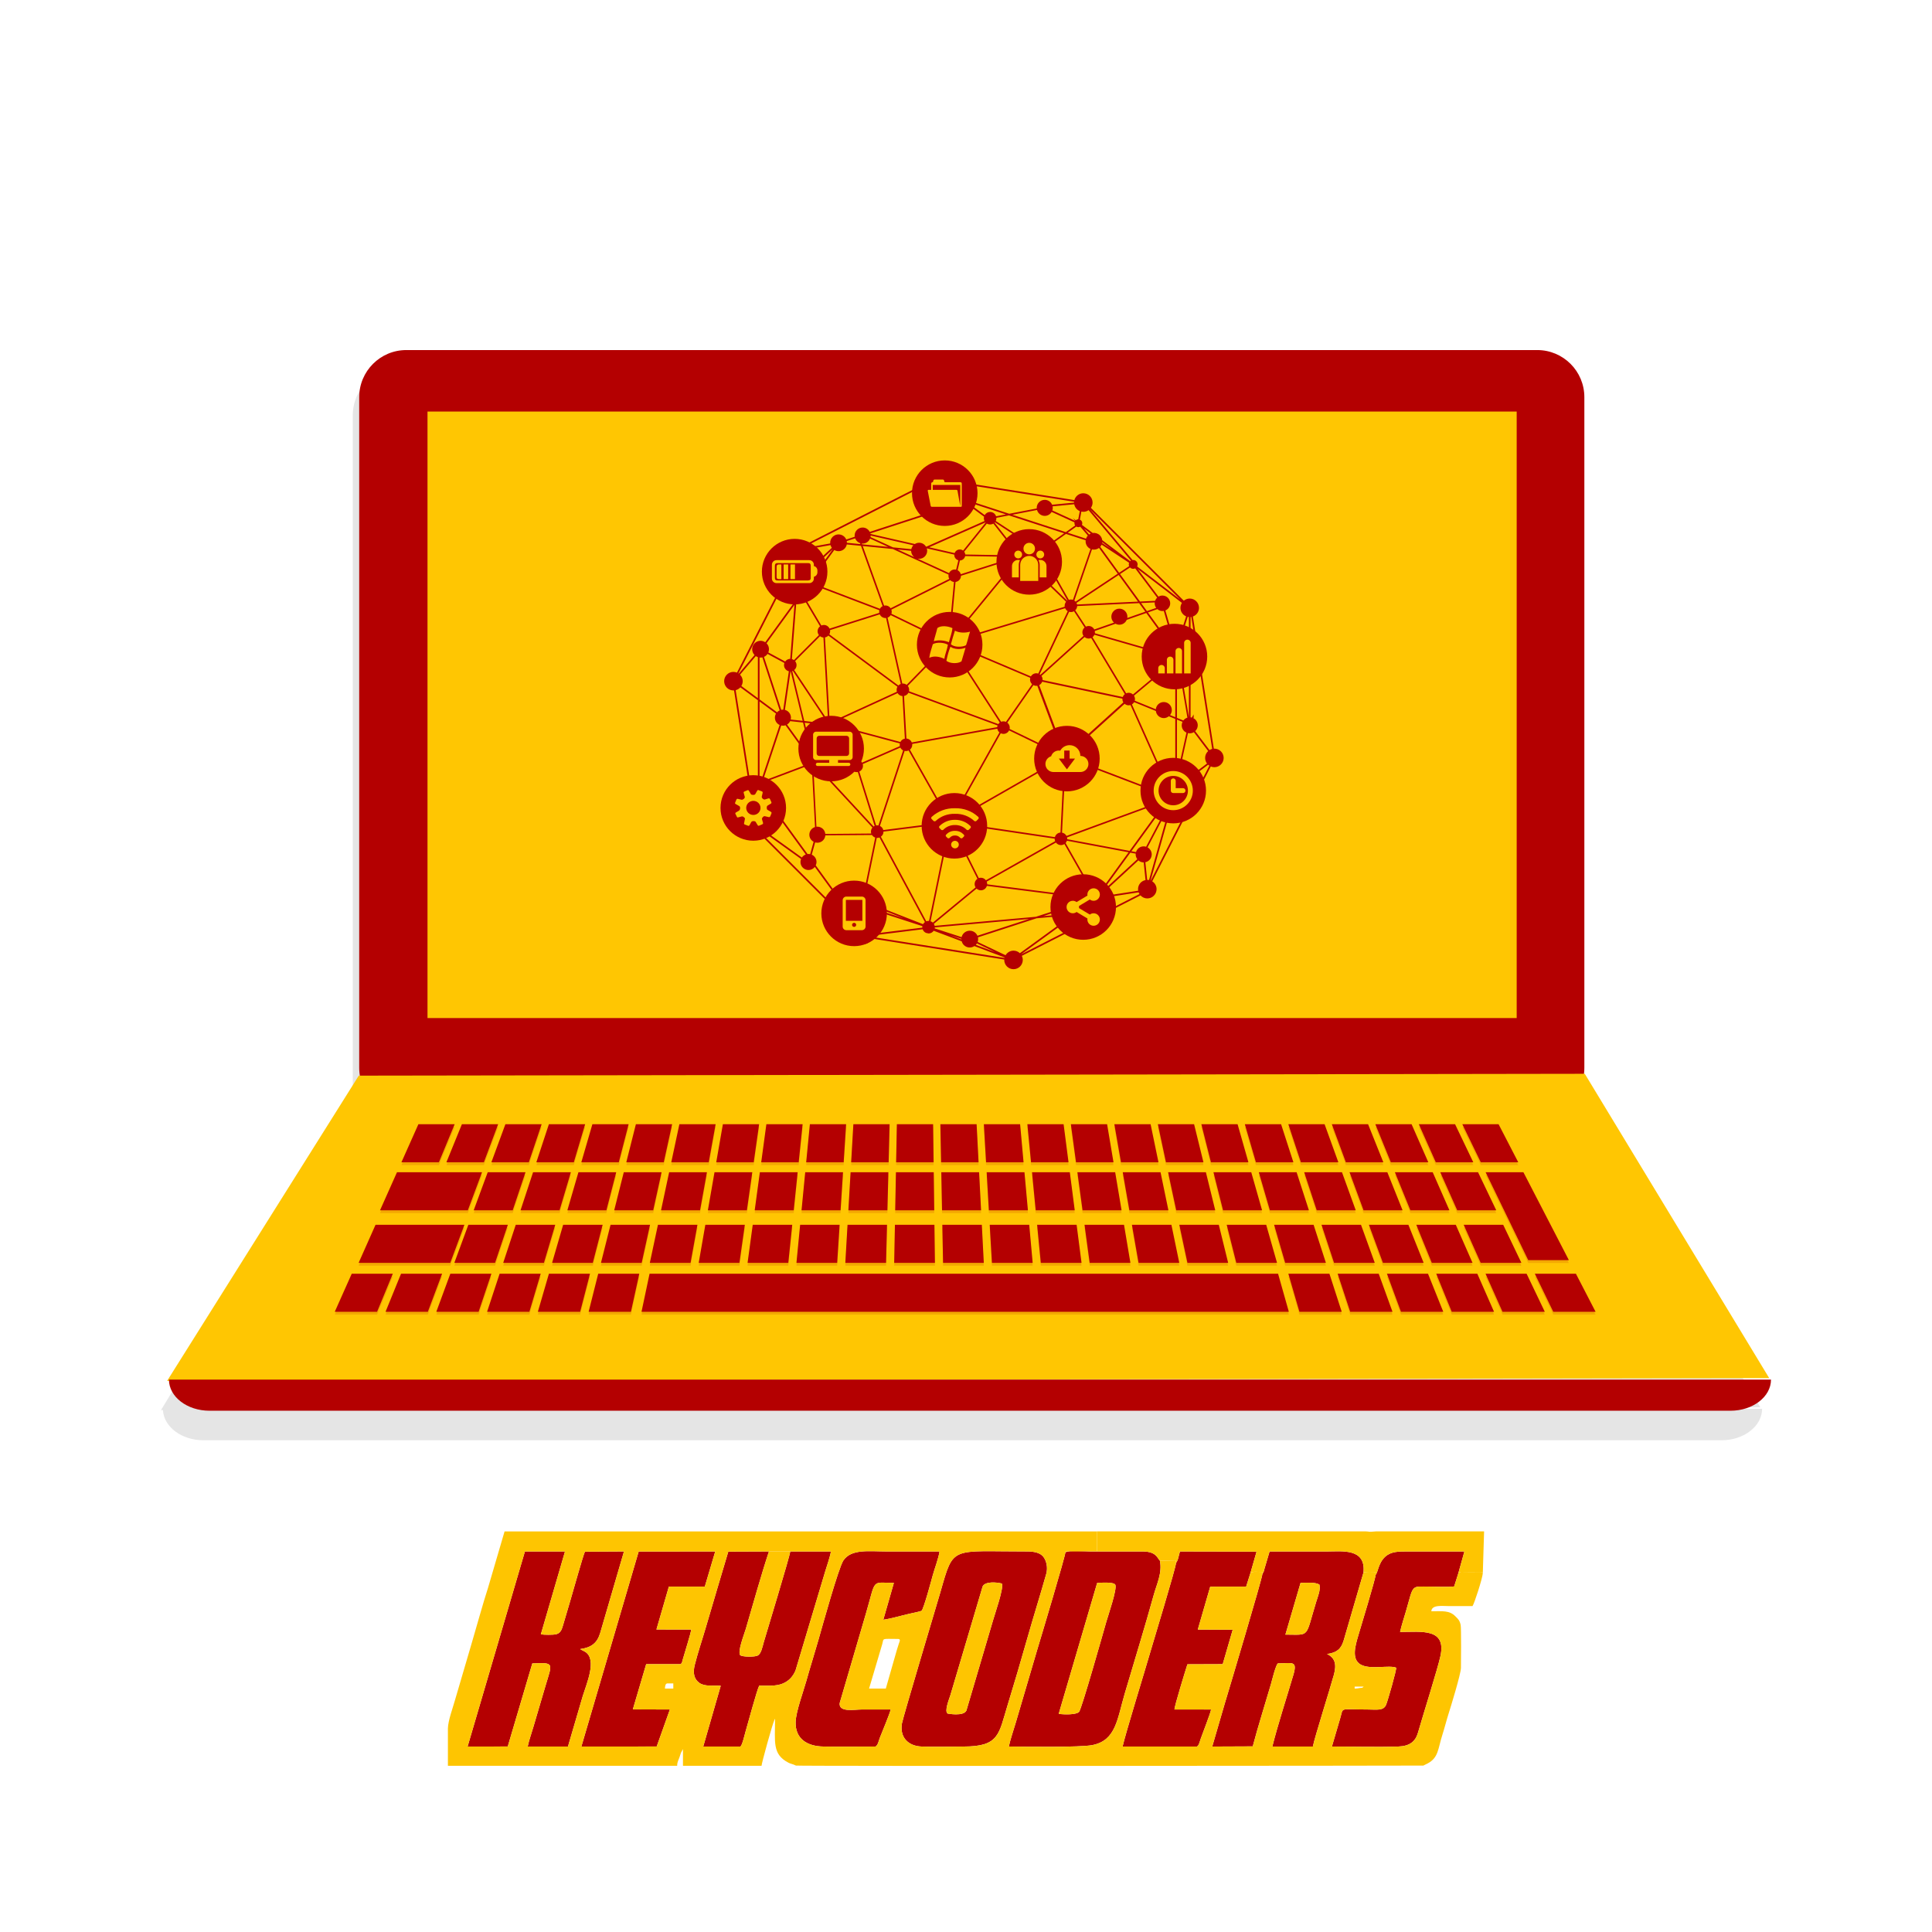 <?xml version="1.0" encoding="UTF-8"?>
<!DOCTYPE svg PUBLIC "-//W3C//DTD SVG 1.1//EN" "http://www.w3.org/Graphics/SVG/1.1/DTD/svg11.dtd">
<!-- Creator: CorelDRAW X7 -->
<svg xmlns="http://www.w3.org/2000/svg" xml:space="preserve" width="3000px" height="3000px" version="1.1" style="shape-rendering:geometricPrecision; text-rendering:geometricPrecision; image-rendering:optimizeQuality; fill-rule:evenodd; clip-rule:evenodd"
viewBox="0 0 17637346 17637346"
 xmlns:xlink="http://www.w3.org/1999/xlink">
 <defs>
  <style type="text/css">
   <![CDATA[
    .fil2 {fill:none}
    .fil4 {fill:#B40001}
    .fil0 {fill:#B40001}
    .fil1 {fill:#FEC501}
    .fil5 {fill:#FFC602}
    .fil7 {fill:#B40001;fill-rule:nonzero}
    .fil8 {fill:#FFC602;fill-rule:nonzero}
    .fil6 {fill:#B40001;fill-rule:nonzero;fill-opacity:0.149}
    .fil3 {fill:gray;fill-opacity:0.2}
   ]]>
  </style>
 </defs>
 <g id="Layer_x0020_1">
  <g id="_623283933216">
   <g>
    <path class="fil0" d="M10015978 14451131c28275,-2131 147723,-11943 165673,15791 18727,38406 -65981,281885 -82174,338734 -24511,86076 -224619,795069 -248263,821574 -25657,28747 -138550,25331 -186240,18693l351004 -1194792zm-290100 -279586c2701,24713 -227785,793764 -256075,886089l-196580 667608c-19873,67911 -49252,150674 -63529,218738 143293,2069 652144,9159 763065,-13075 215606,-43226 225633,-235278 296197,-473994 84416,-285565 184359,-609891 263039,-894942 28553,-103463 79264,-201719 56967,-313605 -25393,-29198 -36587,-81992 -150320,-84826l-482360 -41c-55912,0 -194331,-13027 -230404,8048z"/>
    <path class="fil0" d="M11872815 14450319c56461,-1118 131572,-8069 172131,15117 11992,49676 -13742,107157 -29213,157646 -102317,333908 -52203,299668 -281218,299328l138300 -472091zm-348455 -80979c1770,29643 -307223,1062949 -343498,1182598l-114351 392347 369877 -1576c48440,-183998 112928,-386508 167492,-573255 5410,-18526 44295,-179519 63224,-184574 128183,0 179679,-29644 139974,105261 -60168,204455 -143050,458217 -191837,653992l369821 7c16409,-84069 155702,-522920 191831,-654499 25782,-93901 12263,-155069 -62599,-190101 87597,-11763 128065,-45121 151230,-121010l181915 -623925c22275,-223973 -199316,-191108 -333520,-191108 -174596,0 -349191,0 -523787,0l-46760 157542c-2236,8381 -4305,19109 -7513,27504l-11499 20797z"/>
    <path class="fil0" d="M9146186 14456173c18734,42711 -61884,269414 -78452,328679l-245360 830684c-25817,55794 -170471,27838 -170569,27783 -33642,-18763 13701,-133759 24318,-168229l294550 -992816c22346,-46530 124712,-39003 175513,-26101zm404937 -87805c16443,-58078 1965,-119712 -26422,-156438 -27282,-35295 -81861,-48635 -144536,-48544 -705112,1014 -672024,-59231 -794444,368759 -19755,69057 -341505,1142018 -351712,1200589 -22387,128364 58786,206246 175797,211211 125114,5305 261873,229 388285,278 324354,118 319007,-113011 399833,-376460 60641,-197663 120351,-400264 176818,-599344 56780,-200183 119601,-399541 176381,-600051z"/>
    <path class="fil0" d="M5157903 14163483l-365843 -160 -523309 1780900 366524 -347 224244 -758309c206107,-8846 182755,-6215 119302,208086l-108372 367635c-16138,56536 -41726,126523 -52968,182928l367419 7 135461 -462057c34615,-112546 130516,-329652 24838,-400708 -6548,-4409 -15478,-8589 -22741,-12256 -9034,-4569 -3660,-1354 -12437,-6395 -16193,-9312 -4603,-1833 -12616,-8485 102018,-14138 153278,-55357 180713,-143300l218182 -747643 -356698 2000c-18713,41288 -110858,372495 -133926,449405 -22303,74396 -43003,147771 -65730,222550 -12311,40510 -21998,72320 -64883,82166 -26151,6000 -110963,5770 -137620,264l220460 -756281z"/>
    <path class="fil0" d="M7214042 14163545c-1777,38407 -212439,727819 -242124,830344 -12326,42559 -22471,103950 -56106,120198 -28095,13568 -138447,12805 -158688,-3930 -25581,-33872 36795,-190101 51003,-238861 61800,-212120 146494,-512622 211627,-707834l-371072 1486c-68119,230549 -137634,459814 -204294,689169 -33373,114816 -73439,231466 -101915,345074 -18894,75361 -6007,130336 43128,164791 49871,34976 127919,20220 194059,25706l-159673 554535 338047 0c16283,-4389 39142,-105810 47586,-134884 25032,-86194 103484,-378182 125239,-421116 71702,0 153854,7062 216113,-19464 53509,-22796 91777,-62654 115552,-119447l271164 -905032c14770,-48739 44204,-132857 51877,-180769l-371523 34z"/>
    <path class="fil0" d="M8063808 14786595c71390,-9756 162632,-37330 234723,-53717 16068,-3653 105143,-22186 113782,-27297 19234,-11395 97165,-304168 101873,-321326 17824,-64952 53675,-157729 62883,-220793 -161486,0 -322979,0 -484472,0 -156798,0 -320617,-25831 -393264,82222 -44045,65508 -194101,607009 -227716,724701 -35316,123655 -74841,247408 -109699,372307 -26504,94992 -96109,283462 -98581,377696 -4021,153112 104491,221189 252936,223745 157868,2715 318236,90 476382,90 22685,-12041 29421,-53988 39045,-78847 24845,-64168 87853,-211683 99436,-259186 -89277,0 -178547,0 -267824,0 -63036,0 -209530,28553 -197552,-59509l239840 -818442c93881,-321277 45350,-279469 254623,-277955l-96415 336311z"/>
    <path class="fil0" d="M12558061 14376930c812,30420 -137474,483791 -158077,553791 -26518,90117 -64827,215454 21249,264894 87006,49975 260761,2097 324263,28990 4409,20624 -76084,299960 -91082,336665 -24241,59342 -84556,44920 -170111,44920 -266198,-7 -216994,-24824 -249950,81805l-75299 256228c199295,0 409812,6590 607697,-167 101637,-3472 155125,-45239 178332,-127065 42954,-151466 181373,-587810 205148,-700203 54169,-256130 -174471,-218439 -368870,-218439 12749,-58828 34462,-123468 51356,-181415 75751,-259838 43136,-232653 221863,-232653 63536,0 160694,5708 220620,-1451l37878 -120371 55468 -198962c-171284,0 -342575,83 -513858,0 -86132,-49 -154410,-1618 -209371,48329 -62599,56891 -65619,144057 -87256,165104z"/>
    <path class="fil0" d="M10736081 14267474c806,38087 -212620,736130 -241971,838475 -36956,128829 -223911,734943 -245798,838274l678024 0c17040,-3889 26858,-47913 36538,-75431 23345,-66425 82826,-214717 93291,-262546l-334207 -56c-1056,-30115 100671,-358594 118121,-412825l322090 -1180 91249 -314327 -318625 -1639 113351 -391618 327993 -445 38503 -121697 56578 -197428 -699126 -1569c-10638,29907 -15603,81028 -36011,104012z"/>
    <path class="fil0" d="M6529408 14163448l-698918 618 -523086 1780081 687620 -271 120240 -337658 -338006 -1229 121691 -412749 312327 0c15964,-9020 13450,-12860 19359,-34448 15763,-57572 78848,-255158 79160,-281496l-317083 -632 113406 -391265 328104 -118 95186 -320833z"/>
   </g>
   <g>
    <path class="fil1" d="M6093696 15367808l52912 0 0 47038 -76431 0c1667,-19985 2826,-47038 23519,-47038zm-2004783 430428l0 -19450c1993,-73667 44816,-186539 64647,-258137l150772 -513573c45072,-151244 104046,-368017 151292,-513039l150654 -513691 5408762 0 0 182220 -259109 -659c-26449,583 -20720,-4271 -30053,9638 2701,24713 -227785,793764 -256075,886089l-196580 667608c-19873,67911 -49252,150674 -63529,218738 143293,2069 652144,9159 763065,-13075 215606,-43226 225633,-235278 296197,-473994 84416,-285565 184359,-609891 263039,-894942 28553,-103463 79264,-201719 56967,-313605l143363 -3680c1569,5222 5347,8138 3756,22790 806,38087 -212620,736130 -241971,838475 -36956,128829 -223911,734943 -245798,838274l678024 0c17040,-3889 26858,-47913 36538,-75431 23345,-66425 82826,-214717 93291,-262546l-334207 -56c-1056,-30115 100671,-358594 118121,-412825l322090 -1180 91249 -314327 -318625 -1639 113351 -391618 327993 -445 38503 -121697c27838,-20179 50364,-11701 105491,-11701 569,1618 2458,1854 2569,4465 799,18408 -271,-4826 1660,14117 1770,29643 -307223,1062949 -343498,1182598l-114351 392347 369877 -1576c48440,-183998 112928,-386508 167492,-573255 5410,-18526 44295,-179519 63224,-184574 128183,0 179679,-29644 139974,105261 -60168,204455 -143050,458217 -191837,653992l369821 7c16409,-84069 155702,-522920 191831,-654499 25782,-93901 12263,-155069 -62599,-190101 87597,-11763 128065,-45121 151230,-121010l181915 -623925c33587,-7721 72188,-3847 107414,-3847l2958 10756c83,903 250,15138 250,15416 812,30420 -137474,483791 -158077,553791 -26518,90117 -64827,215454 21249,264894 87006,49975 260761,2097 324263,28990 4409,20624 -76084,299960 -91082,336665 -24241,59342 -84556,44920 -170111,44920 -266198,-7 -216994,-24824 -249950,81805l-75299 256228c199295,0 409812,6590 607697,-167 101637,-3472 155125,-45239 178332,-127065 42954,-151466 181373,-587810 205148,-700203 54169,-256130 -174471,-218439 -368870,-218439 12749,-58828 34462,-123468 51356,-181415 75751,-259838 43136,-232653 221863,-232653 63536,0 160694,5708 220620,-1451l37878 -120371c23686,-16589 21672,-12583 53107,-12152 19651,264 39100,451 58779,451l88409 -437c33532,5833 10937,-6486 23297,12165 -4000,48045 -75737,272456 -94068,299835 -70550,0 -141099,0 -211649,0 -66188,0 -159458,-14936 -164610,47031 102706,0 164916,-9242 219099,45461 25678,25928 39892,36657 49044,80299 5784,27594 3444,355503 2507,391813 -1486,57286 -94131,358760 -111185,412061 -21318,66661 -38136,135314 -58787,199885 -40801,127558 -34212,206649 -134036,259866l-39337 19450c-4257,1236 -5705293,6194 -5727763,-97l-20470 -8923c-17291,-6819 -30970,-8659 -47468,-17207 -149105,-77229 -122434,-187859 -122434,-400798 -4222,6069 -701,-785 -6305,11332 -19443,42024 -117164,396535 -117164,417839l-717249 0 0 -152855 -18526 34386c-4431,12596 -7618,24032 -13013,39899 -9812,28838 -21373,42225 -21373,78570l-2092970 0 0 -5236 0 -5236c35,-103831 556,-207815 0,-311625zm8277810 -383390l0 -17638 82306 0c-17450,15166 -8736,8902 -34581,12451 -18776,2576 -25740,5187 -47725,5187zm-4280007 0l-152855 0 119601 -403639c16735,-60467 -9701,-49051 144960,-49051 28164,0 12540,25310 7409,42274 -6903,22790 -11972,39240 -18436,58398l-100679 352018zm1464407 -1046478c-56780,200510 -119601,399868 -176381,600051 -56467,199080 -116177,401681 -176818,599344 -80826,263449 -75479,376578 -399833,376460 -126412,-49 -263171,5027 -388285,-278 -117011,-4965 -198184,-82847 -175797,-211211 10207,-58571 331957,-1131532 351712,-1200589 122420,-427990 89332,-367745 794444,-368759 62675,-91 117254,13249 144536,48544 28387,36726 42865,98360 26422,156438zm-1487315 418227l96415 -336311c-209273,-1514 -160742,-43322 -254623,277955l-239840 818442c-11978,88062 134516,59509 197552,59509 89277,0 178547,0 267824,0 -11583,47503 -74591,195018 -99436,259186 -9624,24859 -16360,66806 -39045,78847 -158146,0 -318514,2625 -476382,-90 -148445,-2556 -256957,-70633 -252936,-223745 2472,-94234 72077,-282704 98581,-377696 34858,-124899 74383,-248652 109699,-372307 33615,-117692 183671,-659193 227716,-724701 72647,-108053 236466,-82222 393264,-82222 161493,0 322986,0 484472,0 -9208,63064 -45059,155841 -62883,220793 -4708,17158 -82639,309931 -101873,321326 -8639,5111 -97714,23644 -113782,27297 -72091,16387 -163333,43961 -234723,53717zm-1629586 -302314l-328104 118 -113406 391265 317083 632c-312,26338 -63397,223924 -79160,281496 -5909,21588 -3395,25428 -19359,34448l-312327 0 -121691 412749 338006 1229 -120240 337658 -687620 271 523086 -1780081 698918 -618 -95186 320833zm-1496779 435483c26657,5506 111469,5736 137620,-264 42885,-9846 52572,-41656 64883,-82166 22727,-74779 43427,-148154 65730,-222550 23068,-76910 115213,-408117 133926,-449405l356698 -2000 -218182 747643c-27435,87943 -78695,129162 -180713,143300 8013,6652 -3577,-827 12616,8485 8777,5041 3403,1826 12437,6395 7263,3667 16193,7847 22741,12256 105678,71056 9777,288162 -24838,400708l-135461 462057 -367419 -7c11242,-56405 36830,-126392 52968,-182928l108372 -367635c63453,-214301 86805,-216932 -119302,-208086l-224244 758309 -366524 347 523309 -1780900 365843 160 -220460 756281zm2082311 -756302l194288 83 371523 -34c-7673,47912 -37107,132030 -51877,180769l-271164 905032c-23775,56793 -62043,96651 -115552,119447 -62259,26526 -144411,19464 -216113,19464 -21755,42934 -100207,334922 -125239,421116 -8444,29074 -31303,130495 -47586,134884l-338047 0 159673 -554535c-66140,-5486 -144188,9270 -194059,-25706 -49135,-34455 -62022,-89430 -43128,-164791 28476,-113608 68542,-230258 101915,-345074 66660,-229355 136175,-458620 204294,-689169l371072 -1486z"/>
    <path class="fil1" d="M9725878 14171545c36073,-21075 174492,-8048 230404,-8048l482360 41c113733,2834 124927,55628 150320,84826l143363 -3680c1569,5222 5347,8138 3756,22790 20408,-22984 25373,-74105 36011,-104012l699126 1569 -56578 197428c27838,-20179 50364,-11701 105491,-11701 569,1618 2458,1854 2569,4465 799,18408 -271,-4826 1660,14117l11499 -20797c3208,-8395 5277,-19123 7513,-27504l46760 -157542c174596,0 349191,0 523787,0 134204,0 355795,-32865 333520,191108 33587,-7721 72188,-3847 107414,-3847l2958 10756c83,903 250,15138 250,15416 21637,-21047 24657,-108213 87256,-165104 54961,-49947 123239,-48378 209371,-48329 171283,83 342574,0 513858,0l-55468 198962c23686,-16589 21672,-12583 53107,-12152 19651,264 39100,451 58779,451l88409 -437c33532,5833 10937,-6486 23297,12165l11756 -382140c-295912,0 -591831,0 -887749,0l-1514 0 -99609 0 -4430 347c-79528,6993 -42163,702 -84250,-347l-2455834 0 0 182220 -259109 -659c-26449,583 -20720,-4271 -30053,9638z"/>
    <path class="fil1" d="M9664974 15645923c47690,6638 160583,10054 186240,-18693 23644,-26505 223752,-735498 248263,-821574 16193,-56849 100901,-300328 82174,-338734 -17950,-27734 -137398,-17922 -165673,-15791l-351004 1194792z"/>
    <path class="fil1" d="M9146186 14456173c-50801,-12902 -153167,-20429 -175513,26101l-294550 992816c-10617,34470 -57960,149466 -24318,168229 98,55 144752,28011 170569,-27783l245360 -830684c16568,-59265 97186,-285968 78452,-328679z"/>
    <path class="fil1" d="M7214042 14163545l-194288 -83c-65133,195212 -149827,495714 -211627,707834 -14208,48760 -76584,204989 -51003,238861 20241,16735 130593,17498 158688,3930 33635,-16248 43780,-77639 56106,-120198 29685,-102525 240347,-791937 242124,-830344z"/>
    <path class="fil1" d="M11734515 14922410c229015,340 178901,34580 281218,-299328 15471,-50489 41205,-107970 29213,-157646 -40559,-23186 -115670,-16235 -172131,-15117l-138300 472091z"/>
   </g>
  </g>
  <circle class="fil2" cx="8818673" cy="8818673" r="8818672"/>
  <g id="_623283938176">
   <g id="_575974838336">
    <path class="fil3" d="M8269693 12860972l7800331 -13666 -1680818 -2809115 -7798 0c2340,-18290 3958,-36781 3958,-55766l0 -6189257c0,-240215 -192282,-434920 -429414,-434920l-10306056 0c-237188,0 -429421,194705 -429421,434920l0 6189257c0,24901 2514,49100 6472,72813l-3444 -74049 -1753729 2891608 17728 0c8055,153126 170020,275400 369162,275400l13859711 0c204274,0 369905,-128600 369905,-287225l-7816580 0 -7 0z"/>
    <path class="fil4" d="M14463679 9747564c0,237569 -192594,430157 -430171,430157l-10324180 0c-237590,0 -430184,-192595 -430184,-430157l0 -6121701c0,-237583 192594,-430163 430184,-430163l10324180 0c237577,0 430171,192580 430171,430163l0 6121701z"/>
    <polygon class="fil5" points="3275276,9819564 1525401,12606348 16151316,12581101 14467526,9802705 "/>
    <path class="fil4" d="M16167571 12594592c0,156917 -165916,284149 -370571,284149l-13884042 0c-204649,0 -370586,-127232 -370586,-284149l14625199 0z"/>
    <polygon class="fil5" points="13845865,9293930 3902714,9293930 3902714,3757095 13845865,3757095 "/>
    <g>
     <g>
      <polygon class="fil6" points="4006844,10636111 3664700,10636111 3819617,10288676 4150533,10288676 "/>
      <polygon class="fil6" points="4270904,11074552 3469210,11074552 3624120,10727124 4400546,10727124 "/>
      <polygon class="fil6" points="4110446,11554364 3273873,11554364 3428214,11206936 4239539,11206936 "/>
      <polygon class="fil6" points="4417398,10636111 4075255,10636111 4216707,10288676 4547616,10288676 "/>
      <polygon class="fil6" points="4827953,10636111 4485837,10636111 4613784,10288676 4944699,10288676 "/>
      <polygon class="fil6" points="5238507,10636111 4896384,10636111 5010874,10288676 5341783,10288676 "/>
      <polygon class="fil6" points="5649061,10636111 5306945,10636111 5407950,10288676 5738859,10288676 "/>
      <polygon class="fil6" points="6059643,10636111 5717500,10636111 5805048,10288676 6135956,10288676 "/>
      <polygon class="fil6" points="6470191,10636111 6128054,10636111 6202117,10288676 6533026,10288676 "/>
      <polygon class="fil6" points="6880752,10636111 6538608,10636111 6599214,10288676 6930109,10288676 "/>
      <polygon class="fil6" points="7291300,10636111 6949170,10636111 6996291,10288676 7327199,10288676 "/>
      <polygon class="fil6" points="7701861,10636111 7359717,10636111 7393388,10288676 7724289,10288676 "/>
      <polygon class="fil6" points="8112415,10636111 7770292,10636111 7790457,10288676 8121366,10288676 "/>
      <polygon class="fil6" points="8522983,10636111 8180868,10636111 8187554,10288676 8518456,10288676 "/>
      <polygon class="fil6" points="8933524,10636111 8591401,10636111 8584624,10288676 8915532,10288676 "/>
      <polygon class="fil6" points="9344092,10636111 9001941,10636111 8981700,10288676 9312623,10288676 "/>
      <polygon class="fil6" points="9754653,10636111 9412531,10636111 9378790,10288676 9709699,10288676 "/>
      <polygon class="fil6" points="10165208,10636111 9823092,10636111 9775881,10288676 10106796,10288676 "/>
      <polygon class="fil6" points="10575755,10636111 10233639,10636111 10172957,10288676 10503845,10288676 "/>
      <polygon class="fil6" points="10986316,10636111 10644173,10636111 10570054,10288676 10900942,10288676 "/>
      <polygon class="fil6" points="11396871,10636111 11054755,10636111 10967124,10288676 11298011,10288676 "/>
      <polygon class="fil6" points="11807446,10636111 11465323,10636111 11364200,10288676 11695109,10288676 "/>
      <polygon class="fil6" points="12218007,10636111 11875843,10636111 11761276,10288676 12092206,10288676 "/>
      <polygon class="fil6" points="12628555,10636111 12286432,10636111 12158367,10288676 12489275,10288676 "/>
      <polygon class="fil6" points="13039116,10636111 12696986,10636111 12555478,10288676 12886365,10288676 "/>
      <polygon class="fil6" points="13449670,10636111 13107548,10636111 12952533,10288676 13283449,10288676 "/>
      <polygon class="fil6" points="13860232,10636111 13518095,10636111 13349631,10288676 13680532,10288676 "/>
      <polygon class="fil6" points="3442365,12001082 3056101,12001082 3211018,11653640 3586047,11653640 "/>
      <polygon class="fil6" points="3905853,12001082 3519595,12001082 3661048,11653640 4036050,11653640 "/>
      <polygon class="fil6" points="4369340,12001082 3983103,12001082 4111071,11653640 4486080,11653640 "/>
      <polygon class="fil6" points="4832827,12001082 4446583,12001082 4561080,11653640 4936110,11653640 "/>
      <polygon class="fil6" points="5296321,12001082 4910077,12001082 5011110,11653640 5386112,11653640 "/>
      <polygon class="fil6" points="5759829,12001082 5373585,12001082 5461112,11653640 5836142,11653640 "/>
      <polygon class="fil6" points="11765922,12001082 5856383,12001082 5929898,11653640 11667618,11653640 "/>
      <polygon class="fil6" points="12248734,12001082 11862497,12001082 11761394,11653640 12136396,11653640 "/>
      <polygon class="fil6" points="12712221,12001082 12325963,12001082 12211397,11653640 12586420,11653640 "/>
      <polygon class="fil6" points="13175708,12001082 12789471,12001082 12661427,11653640 13036429,11653640 "/>
      <polygon class="fil6" points="13639244,12001082 13252993,12001082 13111443,11653640 13486473,11653640 "/>
      <polygon class="fil6" points="14102683,12001082 13716446,12001082 13561459,11653640 13936461,11653640 "/>
      <polygon class="fil6" points="14566219,12001082 14179975,12001082 14011475,11653640 14386505,11653640 "/>
      <polygon class="fil6" points="4680639,11074552 4324351,11074552 4452326,10727124 4797372,10727124 "/>
      <polygon class="fil6" points="5108213,11074552 4751924,11074552 4866394,10727124 5211475,10727124 "/>
      <polygon class="fil6" points="5535773,11074552 5179491,11074552 5280489,10727124 5625549,10727124 "/>
      <polygon class="fil6" points="5963332,11074552 5607037,11074552 5694578,10727124 6039645,10727124 "/>
      <polygon class="fil6" points="6390892,11074552 6034583,11074552 6108653,10727124 6453727,10727124 "/>
      <polygon class="fil6" points="6818445,11074552 6462164,11074552 6522728,10727124 6867802,10727124 "/>
      <polygon class="fil6" points="7246019,11074552 6889703,11074552 6936824,10727124 7281918,10727124 "/>
      <polygon class="fil6" points="7673586,11074552 7317256,11074552 7350919,10727124 7695993,10727124 "/>
      <polygon class="fil6" points="8101145,11074552 7744829,11074552 7765022,10727124 8110096,10727124 "/>
      <polygon class="fil6" points="8528698,11074552 8172389,11074552 8179090,10727124 8524171,10727124 "/>
      <polygon class="fil6" points="8956258,11074552 8599956,11074552 8593179,10727124 8938239,10727124 "/>
      <polygon class="fil6" points="9383839,11074552 9027509,11074552 9007267,10727124 9352341,10727124 "/>
      <polygon class="fil6" points="9811371,11074552 9455082,11074552 9421349,10727124 9766423,10727124 "/>
      <polygon class="fil6" points="10238951,11074552 9882663,11074552 9835445,10727124 10180512,10727124 "/>
      <polygon class="fil6" points="10666490,11074552 10310202,11074552 10249520,10727124 10594573,10727124 "/>
      <polygon class="fil6" points="11094078,11074552 10737783,11074552 10663616,10727124 11008690,10727124 "/>
      <polygon class="fil6" points="11521617,11074552 11165322,11074552 11077690,10727124 11422771,10727124 "/>
      <polygon class="fil6" points="11949191,11074552 11592895,11074552 11491793,10727124 11836846,10727124 "/>
      <polygon class="fil6" points="12376764,11074552 12020462,11074552 11905847,10727124 12250963,10727124 "/>
      <polygon class="fil6" points="12804303,11074552 12448008,11074552 12319964,10727124 12665045,10727124 "/>
      <polygon class="fil6" points="13231884,11074552 12875589,11074552 12734045,10727124 13079140,10727124 "/>
      <polygon class="fil6" points="13659423,11074552 13303135,11074552 13148148,10727124 13493201,10727124 "/>
      <polygon class="fil6" points="14322344,11529561 13951328,11529561 13562237,10727124 13907297,10727124 "/>
      <polygon class="fil6" points="4519438,11554364 4147637,11554364 4275605,11206936 4636185,11206936 "/>
      <polygon class="fil6" points="4965600,11554364 4593813,11554364 4708289,11206936 5068876,11206936 "/>
      <polygon class="fil6" points="5411783,11554364 5039955,11554364 5140981,11206936 5501560,11206936 "/>
      <polygon class="fil6" points="5857946,11554364 5486138,11554364 5573665,11206936 5934252,11206936 "/>
      <polygon class="fil6" points="6304101,11554364 5932307,11554364 6006384,11206936 6366957,11206936 "/>
      <polygon class="fil6" points="6750284,11554364 6378456,11554364 6439069,11206936 6799641,11206936 "/>
      <polygon class="fil6" points="7196461,11554364 6824639,11554364 6871767,11206936 7232353,11206936 "/>
      <polygon class="fil6" points="7642623,11554364 7270815,11554364 7304458,11206936 7665031,11206936 "/>
      <polygon class="fil6" points="8088799,11554364 7716998,11554364 7737163,11206936 8097743,11206936 "/>
      <polygon class="fil6" points="8534948,11554364 8163154,11554364 8169862,11206936 8530434,11206936 "/>
      <polygon class="fil6" points="8981131,11554364 8609323,11554364 8602539,11206936 8963119,11206936 "/>
      <polygon class="fil6" points="9427307,11554364 9055458,11554364 9035202,11206936 9395831,11206936 "/>
      <polygon class="fil6" points="9873462,11554364 9501662,11554364 9467915,11206936 9828494,11206936 "/>
      <polygon class="fil6" points="10319632,11554364 9947817,11554364 9900620,11206936 10261213,11206936 "/>
      <polygon class="fil6" points="10765808,11554364 10394000,11554364 10333318,11206936 10693891,11206936 "/>
      <polygon class="fil6" points="11211963,11554364 10840163,11554364 10766016,11206936 11126610,11206936 "/>
      <polygon class="fil6" points="11658112,11554364 11286304,11554364 11198680,11206936 11559266,11206936 "/>
      <polygon class="fil6" points="12104309,11554364 11732508,11554364 11631399,11206936 11991978,11206936 "/>
      <polygon class="fil6" points="12550492,11554364 12178664,11554364 12064083,11206936 12424691,11206936 "/>
      <polygon class="fil6" points="12996654,11554364 12624847,11554364 12496802,11206936 12857361,11206936 "/>
      <polygon class="fil6" points="13442838,11554364 13071023,11554364 12929508,11206936 13290087,11206936 "/>
      <polygon class="fil6" points="13888972,11554364 13517171,11554364 13362178,11206936 13722751,11206936 "/>
     </g>
     <g>
      <g>
       <polygon class="fil7" points="4006844,10610440 3664700,10610440 3819617,10263005 4150533,10263005 "/>
       <polygon class="fil7" points="4270904,11048894 3469210,11048894 3624120,10701453 4400546,10701453 "/>
       <polygon class="fil7" points="4110446,11528700 3273873,11528700 3428214,11181265 4239539,11181265 "/>
       <polygon class="fil7" points="4417398,10610440 4075255,10610440 4216707,10263005 4547616,10263005 "/>
       <polygon class="fil7" points="4827953,10610440 4485837,10610440 4613784,10263005 4944699,10263005 "/>
       <polygon class="fil7" points="5238507,10610440 4896384,10610440 5010874,10263005 5341783,10263005 "/>
       <polygon class="fil7" points="5649061,10610440 5306945,10610440 5407950,10263005 5738859,10263005 "/>
       <polygon class="fil7" points="6059643,10610440 5717500,10610440 5805048,10263005 6135956,10263005 "/>
       <polygon class="fil7" points="6470191,10610440 6128054,10610440 6202117,10263005 6533026,10263005 "/>
       <polygon class="fil7" points="6880752,10610440 6538608,10610440 6599214,10263005 6930109,10263005 "/>
       <polygon class="fil7" points="7291300,10610440 6949170,10610440 6996291,10263005 7327199,10263005 "/>
       <polygon class="fil7" points="7701861,10610440 7359717,10610440 7393388,10263005 7724289,10263005 "/>
       <polygon class="fil7" points="8112415,10610440 7770292,10610440 7790457,10263005 8121366,10263005 "/>
       <polygon class="fil7" points="8522983,10610440 8180868,10610440 8187554,10263005 8518456,10263005 "/>
       <polygon class="fil7" points="8933524,10610440 8591401,10610440 8584624,10263005 8915532,10263005 "/>
       <polygon class="fil7" points="9344092,10610440 9001941,10610440 8981700,10263005 9312623,10263005 "/>
       <polygon class="fil7" points="9754653,10610440 9412531,10610440 9378790,10263005 9709699,10263005 "/>
       <polygon class="fil7" points="10165208,10610440 9823092,10610440 9775881,10263005 10106796,10263005 "/>
       <polygon class="fil7" points="10575755,10610440 10233639,10610440 10172957,10263005 10503845,10263005 "/>
       <polygon class="fil7" points="10986316,10610440 10644173,10610440 10570054,10263005 10900942,10263005 "/>
       <polygon class="fil7" points="11396871,10610440 11054755,10610440 10967124,10263005 11298011,10263005 "/>
       <polygon class="fil7" points="11807446,10610440 11465323,10610440 11364200,10263005 11695109,10263005 "/>
       <polygon class="fil7" points="12218007,10610440 11875843,10610440 11761276,10263005 12092206,10263005 "/>
       <polygon class="fil7" points="12628555,10610440 12286432,10610440 12158367,10263005 12489275,10263005 "/>
       <polygon class="fil7" points="13039116,10610440 12696986,10610440 12555478,10263005 12886365,10263005 "/>
       <polygon class="fil7" points="13449670,10610440 13107548,10610440 12952533,10263005 13283449,10263005 "/>
       <polygon class="fil7" points="13860232,10610440 13518095,10610440 13349631,10263005 13680532,10263005 "/>
       <polygon class="fil7" points="3442365,11975431 3056101,11975431 3211018,11627976 3586047,11627976 "/>
       <polygon class="fil7" points="3905853,11975431 3519595,11975431 3661048,11627976 4036050,11627976 "/>
       <polygon class="fil7" points="4369340,11975431 3983103,11975431 4111071,11627976 4486080,11627976 "/>
       <polygon class="fil7" points="4832827,11975431 4446583,11975431 4561080,11627976 4936110,11627976 "/>
       <polygon class="fil7" points="5296321,11975431 4910077,11975431 5011110,11627976 5386112,11627976 "/>
       <polygon class="fil7" points="5759829,11975431 5373585,11975431 5461112,11627976 5836142,11627976 "/>
       <polygon class="fil7" points="11765922,11975431 5856383,11975431 5929898,11627976 11667618,11627976 "/>
       <polygon class="fil7" points="12248734,11975431 11862497,11975431 11761394,11627976 12136396,11627976 "/>
       <polygon class="fil7" points="12712221,11975431 12325963,11975431 12211397,11627976 12586420,11627976 "/>
       <polygon class="fil7" points="13175708,11975431 12789471,11975431 12661427,11627976 13036429,11627976 "/>
       <polygon class="fil7" points="13639244,11975431 13252993,11975431 13111443,11627976 13486473,11627976 "/>
       <polygon class="fil7" points="14102683,11975431 13716446,11975431 13561459,11627976 13936461,11627976 "/>
       <polygon class="fil7" points="14566219,11975431 14179975,11975431 14011475,11627976 14386505,11627976 "/>
       <polygon class="fil7" points="4680639,11048894 4324351,11048894 4452326,10701453 4797372,10701453 "/>
       <polygon class="fil7" points="5108213,11048894 4751924,11048894 4866394,10701453 5211475,10701453 "/>
       <polygon class="fil7" points="5535773,11048894 5179491,11048894 5280489,10701453 5625549,10701453 "/>
       <polygon class="fil7" points="5963332,11048894 5607037,11048894 5694578,10701453 6039645,10701453 "/>
       <polygon class="fil7" points="6390892,11048894 6034583,11048894 6108653,10701453 6453727,10701453 "/>
       <polygon class="fil7" points="6818445,11048894 6462164,11048894 6522728,10701453 6867802,10701453 "/>
       <polygon class="fil7" points="7246019,11048894 6889703,11048894 6936824,10701453 7281918,10701453 "/>
       <polygon class="fil7" points="7673586,11048894 7317256,11048894 7350919,10701453 7695993,10701453 "/>
       <polygon class="fil7" points="8101145,11048894 7744829,11048894 7765022,10701453 8110096,10701453 "/>
       <polygon class="fil7" points="8528698,11048894 8172389,11048894 8179090,10701453 8524171,10701453 "/>
       <polygon class="fil7" points="8956258,11048894 8599956,11048894 8593179,10701453 8938239,10701453 "/>
       <polygon class="fil7" points="9383839,11048894 9027509,11048894 9007267,10701453 9352341,10701453 "/>
       <polygon class="fil7" points="9811371,11048894 9455082,11048894 9421349,10701453 9766423,10701453 "/>
       <polygon class="fil7" points="10238951,11048894 9882663,11048894 9835445,10701453 10180512,10701453 "/>
       <polygon class="fil7" points="10666490,11048894 10310202,11048894 10249520,10701453 10594573,10701453 "/>
       <polygon class="fil7" points="11094078,11048894 10737783,11048894 10663616,10701453 11008690,10701453 "/>
       <polygon class="fil7" points="11521617,11048894 11165322,11048894 11077690,10701453 11422771,10701453 "/>
       <polygon class="fil7" points="11949191,11048894 11592895,11048894 11491793,10701453 11836846,10701453 "/>
       <polygon class="fil7" points="12376764,11048894 12020462,11048894 11905847,10701453 12250963,10701453 "/>
       <polygon class="fil7" points="12804303,11048894 12448008,11048894 12319964,10701453 12665045,10701453 "/>
       <polygon class="fil7" points="13231884,11048894 12875589,11048894 12734045,10701453 13079140,10701453 "/>
       <polygon class="fil7" points="13659423,11048894 13303135,11048894 13148148,10701453 13493201,10701453 "/>
       <polygon class="fil7" points="14322344,11503889 13951328,11503889 13562237,10701453 13907297,10701453 "/>
       <polygon class="fil7" points="4519438,11528700 4147637,11528700 4275605,11181265 4636185,11181265 "/>
       <polygon class="fil7" points="4965600,11528700 4593813,11528700 4708289,11181265 5068876,11181265 "/>
       <polygon class="fil7" points="5411783,11528700 5039955,11528700 5140981,11181265 5501560,11181265 "/>
       <polygon class="fil7" points="5857946,11528700 5486138,11528700 5573665,11181265 5934252,11181265 "/>
       <polygon class="fil7" points="6304101,11528700 5932307,11528700 6006384,11181265 6366957,11181265 "/>
       <polygon class="fil7" points="6750284,11528700 6378456,11528700 6439069,11181265 6799641,11181265 "/>
       <polygon class="fil7" points="7196461,11528700 6824639,11528700 6871767,11181265 7232353,11181265 "/>
       <polygon class="fil7" points="7642623,11528700 7270815,11528700 7304458,11181265 7665031,11181265 "/>
       <polygon class="fil7" points="8088799,11528700 7716998,11528700 7737163,11181265 8097743,11181265 "/>
       <polygon class="fil7" points="8534948,11528700 8163154,11528700 8169862,11181265 8530434,11181265 "/>
       <polygon class="fil7" points="8981131,11528700 8609323,11528700 8602539,11181265 8963119,11181265 "/>
       <polygon class="fil7" points="9427307,11528700 9055458,11528700 9035202,11181265 9395831,11181265 "/>
       <polygon class="fil7" points="9873462,11528700 9501662,11528700 9467915,11181265 9828494,11181265 "/>
       <polygon class="fil7" points="10319632,11528700 9947817,11528700 9900620,11181265 10261213,11181265 "/>
       <polygon class="fil7" points="10765808,11528700 10394000,11528700 10333318,11181265 10693891,11181265 "/>
       <polygon class="fil7" points="11211963,11528700 10840163,11528700 10766016,11181265 11126610,11181265 "/>
       <polygon class="fil7" points="11658112,11528700 11286304,11528700 11198680,11181265 11559266,11181265 "/>
       <polygon class="fil7" points="12104309,11528700 11732508,11528700 11631399,11181265 11991978,11181265 "/>
       <polygon class="fil7" points="12550492,11528700 12178664,11528700 12064083,11181265 12424691,11181265 "/>
       <polygon class="fil7" points="12996654,11528700 12624847,11528700 12496802,11181265 12857361,11181265 "/>
       <polygon class="fil7" points="13442838,11528700 13071023,11528700 12929508,11181265 13290087,11181265 "/>
       <polygon class="fil7" points="13888972,11528700 13517171,11528700 13362178,11181265 13722751,11181265 "/>
      </g>
     </g>
    </g>
    <g>
     <path class="fil7" d="M11086169 6834478c-1715,0 -3410,188 -5104,410l-191108 -1206797c33504,-12173 55787,-43587 55787,-79174 0,-46704 -37976,-84715 -84653,-84715 -19616,0 -38663,7007 -54002,19763l-848169 -848093c10076,-14339 15388,-30914 15388,-48148 0,-46691 -37990,-84660 -84694,-84660 -38462,0 -71501,25463 -81535,62321l-1209616 -191587c-2396,-44441 -39622,-80090 -84409,-80090 -46705,0 -84708,37969 -84708,84659 0,13506 3291,26560 9825,38844l-1065636 542966c-16109,-17790 -38670,-27921 -62321,-27921 -46704,0 -84694,37990 -84694,84694 0,28463 14110,54474 37900,70244l-536530 1053137c-10415,-4375 -21268,-6583 -32288,-6583 -46712,0 -84722,37990 -84722,84687 0,46697 38010,84659 84722,84659 1840,0 3610,-187 5402,-416l182692 1153496c-39642,7444 -69077,42427 -69077,82889 0,46690 37990,84652 84687,84652 12950,0 25671,-3118 37865,-9312l873791 873736c-8728,13693 -13304,29310 -13304,45371 0,46698 37976,84694 84687,84694 33490,0 63446,-19477 77118,-49870l1208610 191420c-132,1146 -236,2306 -236,3486 0,46704 37976,84687 84659,84687 46683,0 84694,-37983 84694,-84687 0,-12624 -3035,-25095 -8985,-37149l1083412 -552049c16109,17706 38628,27817 62244,27817 46670,0 84653,-38018 84653,-84722 0,-28796 -15117,-55794 -39664,-71313l534475 -1048895c10644,4569 21692,6896 32844,6896 46725,0 84749,-37962 84749,-84660 0,-46683 -38024,-84694 -84749,-84694l0 7zm-695634 1297005l0 0 -310098 47815c-2492,-8978 -6700,-17373 -12505,-25102l324527 -299564c13478,11839 30546,18339 48364,18339l16748 161368c-39885,7693 -68473,41961 -68473,82805 0,4513 444,9041 1430,14339l7 0zm-1481780 494290l0 0c3750,-4020 7048,-8395 9840,-13075l168624 80291 -178464 -67209 0 -7zm-2149846 -2351176l0 0 159805 117844 0 719812c-13978,3236 -26657,10284 -36886,20484 -29844,29872 -29844,78549 28,108511 10735,10701 24199,17825 39122,20776l-19103 192497c-854,-97 -1694,-152 -2569,-152 -187,0 -382,0 -569,0l-182734 -1153712c16568,-4173 31587,-13290 42906,-26067l0 7zm636590 -1265084l0 0 186081 -33421c2548,8895 6784,17297 12589,25005l-268373 247166c-13429,-11916 -30490,-18429 -48412,-18429 -40441,0 -73341,32865 -73341,73271 0,35185 25609,65425 60155,71765l-9277 117934 -269060 370364c-30463,-20471 -70563,-16832 -96707,9270 -29657,29664 -29872,77777 -937,107504l-143946 169555c-1014,-709 -2021,-1389 -3062,-2056l536529 -1052984c10867,4770 22123,7215 33483,7215 46705,0 84715,-38004 84715,-84708 0,-2306 -153,-4743 -437,-7444l0 -7zm-277809 1475482l0 0c-9006,4027 -17249,10041 -24144,17617l-159674 -117810 0 -382084c8562,1048 17402,625 25929,-1250l157882 483534 7 -7zm612335 -1545406l0 0 76868 -24936c7520,20165 23700,36080 44114,43274l3396 9444 -122843 -12180c-14,-5367 -528,-10582 -1535,-15595l0 -7zm421789 57286l0 0 -204815 -93985c986,-4798 1458,-9311 1479,-13693l389480 88826c-9333,9881 -15770,22164 -18512,35462l-167632 -16603 0 -7zm2156333 171457l0 0 -91715 60752 -172221 -237049c5160,-5902 9388,-12554 12590,-19845l250880 165555c-1979,4840 -2972,9749 -2972,14700 0,5402 1160,10735 3445,15881l-7 6zm-2354496 2441037l0 0 -419331 3638c-3521,-37420 -34789,-66223 -72660,-66223 -2646,0 -5444,188 -8507,590l-26824 -526648c354,35 702,35 1091,35 11936,0 23317,-3757 33163,-10909l503873 545188c-8708,10319 -13457,23248 -13457,36803 0,6076 889,11943 2659,17519l-7 7zm1142310 -2882213l0 0 114941 -22102 503672 163596 -179901 127857c-10374,-8680 -23262,-13422 -36650,-13422 -3201,0 -6437,285 -9631,854 -13902,-18242 -35462,-29067 -58210,-29067 -9367,0 -18582,1826 -27414,5388l-312550 -204343c4000,-8082 6014,-16478 6014,-25067 0,-1236 -111,-2465 -264,-3694l-7 0zm1459296 822289l0 0 -84673 29518 -53516 -73729 124683 -5951c-375,2944 -569,5645 -569,8256 0,14985 4972,29671 14075,41906zm95790 1745792l0 0 -914767 336019c-8152,-15686 -23401,-26803 -40955,-29914l31845 -637021c19734,-1541 36983,-12839 46218,-30296l877819 334832c-1243,4701 -1833,9152 -1833,13478 0,4173 534,8347 1680,12895l-7 7zm-1985062 -2010477l0 0 -535384 268039c-10721,-16020 -28206,-25456 -47447,-25456 -3979,0 -8034,500 -12319,1520l-195128 -544160 274774 27185 508997 233591c-763,3784 -1145,7311 -1145,10700 0,10055 2624,19859 7652,28574l0 7zm-471959 -268560l0 0 123705 12277c97,23345 11179,44156 28351,57509l-152056 -69786zm266553 -10249l0 0 251298 57300c-118,1007 -188,2042 -188,3097 0,22797 15415,42608 37205,48482l-20359 85666c-4646,-1145 -8805,-1694 -12867,-1694 -22443,0 -42364,12832 -51766,33032l-287364 -131864c4666,952 9499,1424 14436,1424 40379,0 73251,-32844 73251,-73237 0,-7374 -1222,-14825 -3646,-22199l0 -7zm2195502 965235l0 0 -661129 -190206c472,-3097 722,-6048 722,-8923 0,-3770 -479,-7617 -1430,-11860l189754 -66202c11075,6013 22762,9062 34788,9062 29539,0 55759,-17478 67293,-44684l178408 -62196 215863 297189c-1562,1209 -3118,2479 -4569,3882l-14 42c-19290,19290 -26678,47641 -19686,73903l0 -7zm-3119421 647186l0 0c2972,5868 7638,10819 13429,14318l-108594 275351c-4778,-1312 -9402,-1965 -14082,-1965 -2278,0 -4424,181 -6479,445l-74723 -308807 190442 20658 7 0zm25671 -816199l0 0 630279 467126c-4854,8603 -7410,18248 -7410,28087 0,5736 924,11381 2806,17207l-588206 269873c-5631,-9861 -15707,-16527 -27039,-17839l-41489 -747713c11880,-2166 22699,-7999 31059,-16734l0 -7zm1200722 -685558l0 0c23289,-493 43281,-17388 48002,-40149l442809 7624c146,1451 340,2854 590,4256l-483381 153661c-4000,-15756 -14568,-29095 -29074,-36678l21061 -88714 -7 0zm-548293 1694664l0 0 -344851 150966c-10340,-17360 -28845,-28005 -49086,-28005 -8763,0 -17193,2014 -25165,6042l-204211 -310501c2465,-2097 4715,-4590 6603,-7388l616766 164652c-1007,4257 -1507,8298 -1507,12200 0,3847 479,7736 1451,12041l0 -7zm-610516 -213169l0 0 589796 -270608c9756,15728 26338,25817 44559,27081l21956 387876 35 590c-17783,3152 -33115,14512 -41143,30483l-615786 -164353c535,-2445 806,-4764 806,-7034 0,-1355 -77,-2674 -230,-4035l7 0zm2115531 -1059345l0 0 -995066 301342c-3639,-7103 -8729,-13402 -14964,-18519l570374 -695182c20164,12839 47620,11283 66473,-4000l386008 371051c-8722,10353 -13478,23262 -13478,36747 0,2895 201,5770 646,8561l7 0zm-1426431 784973l0 0 334658 122976 478923 176186c-1749,4860 -2840,9936 -3235,15214l-780154 139737c-8166,-20276 -27144,-34170 -48774,-35712l-21922 -388612c17367,-3173 32421,-14255 40504,-29796l0 7zm1129047 -77625l0 0 -239056 343859c-7291,-3201 -14908,-4819 -22637,-4819 -7200,0 -14262,1389 -21095,4145l-435767 -674989c6756,-4271 12561,-9874 17040,-16526l679371 287988 5333 2264c-1542,5194 -2340,10416 -2340,15533 0,16297 6930,31609 19144,42538l7 7zm-731520 -325694l0 0 436226 675733c-5242,3847 -9791,8569 -13540,14075l-815443 -299967c1104,-4562 1639,-8818 1639,-12867 0,-12887 -4437,-25386 -12561,-35552l346650 -354788c14839,14352 35879,20171 57029,13366zm984137 955618l0 0 -103179 -49912 -355226 -171832c986,-4292 1452,-8083 1452,-11805 0,-17838 -8284,-34545 -22304,-45371l238257 -342831c11068,5868 23206,7965 35379,5986l223175 598503c-7104,4437 -13076,10318 -17554,17269l0 -7zm-977588 -1062018l0 0c-6701,-3159 -13666,-4972 -20797,-5368l46468 -495852c28150,-3639 49808,-27845 49884,-56453l485729 -154404c2631,5715 6131,10854 10450,15367l-571728 696717 -6 -7zm438586 879965l0 0c7923,3847 16207,5812 24692,5812 21992,0 41733,-12395 51350,-31914l456606 220856c-2041,5943 -3076,12110 -3076,18352 0,7465 1507,14853 4513,22012l-472201 270247 -478604 273740c-3340,-4423 -7319,-8360 -11881,-11728l428601 -767384 0 7zm586865 155812l0 0c-4242,0 -8561,563 -13130,1709l-222682 -597115c12533,-6603 22185,-17707 27081,-31129l732533 154785c-153,1236 -243,2493 -243,3784 0,10631 3013,20985 8735,30144l-497470 449877c-10110,-7791 -22339,-12055 -34817,-12055l-7 0zm-244575 -700633l0 0c-26790,-8742 -53961,2903 -67154,25776l-683642 -289878c2215,-6249 3333,-12679 3333,-19158 0,-4527 -722,-8721 -1583,-12276l994559 -301238c4777,11305 12922,20693 23366,26901l-268879 569873 0 0zm-1347126 -533509l0 0 487083 235931c-1396,5034 -2056,9735 -2056,14318 0,10645 2945,20971 8541,30067l-347740 355907c-10048,-7653 -22165,-11847 -34497,-11847 -1889,0 -3701,153 -5388,382l-134544 -602030c11818,-4201 21803,-12124 28601,-22734l0 6zm-676364 1297623l0 0 108622 -275712c5625,917 10493,424 15374,-1083l195011 296446 9957 15158c-9804,8340 -16394,19617 -18908,32310l-280274 -20012c-1048,-19644 -12422,-37587 -29782,-47107zm873146 -114032l0 0c0,-2520 -174,-5069 -528,-7617l777099 -139210c2326,13346 9103,25157 19463,33837l-429045 768190c-13895,-5784 -29165,-5784 -43122,118l-345247 -610801c13443,-10895 21373,-27289 21373,-44517l7 0zm1921853 -436080l0 0 -732325 -154840c187,-1556 326,-3139 326,-4757 0,-11770 -3590,-22984 -10471,-32657l393625 -355413c16422,14145 39879,18144 60481,8867l307029 512351c-8534,6722 -15027,15916 -18665,26443l0 6zm-1541095 -1050255l0 0 -46475 496957c-16485,3284 -30643,13658 -38816,28414l-485937 -235382c2042,-5993 3049,-12117 3049,-18200 0,-6611 -1118,-13068 -3326,-19235l537744 -269219c9076,9298 20887,15103 33754,16665l7 0zm-1495265 1270424l0 0 117733 12728 75931 313972c-2035,806 -4118,1778 -6375,2993l-215863 -298647c12513,-7472 22484,-18318 28574,-31046zm2667614 -811277l0 0c0,11742 3618,22998 10471,32734l-393604 355448c-2055,-1729 -4305,-3326 -6784,-4875l269025 -570297c15533,4770 31073,2625 44364,-4875l96860 148328c-12972,10992 -20332,26657 -20332,43551l0 -14zm-137849 -288259l0 0 -386793 -371745c7534,-10055 11520,-21762 11520,-34108 0,-2209 -153,-4493 -500,-6868l2917 -729c13749,19498 35934,31039 59828,31039 13992,0 27490,-3944 39198,-11430 16415,9715 37073,10493 54516,1452l221161 391118c-632,417 -1250,854 -1847,1271zm-386293 -455648l0 0c0,7319 1160,14610 3500,21769 -9957,-17894 -28796,-29324 -49808,-29324 -10402,0 -20484,2820 -29421,8173l-201719 -257644c1063,-1083 2070,-2166 2986,-3236l306272 200233c-19762,13658 -31817,36163 -31817,60036l7 -7zm-288544 -248096l0 0 201677 257637c-8603,8722 -14145,19964 -15894,32206l-442094 -7680c-764,-9284 -4131,-18082 -9881,-25755l206628 -256845c17922,11165 41281,11374 59564,437l0 0zm-1796572 1292213l0 0c0,-13436 -4708,-26310 -13325,-36615l227508 -227764c9187,7103 19804,11214 31136,11971l41455 747907c-2229,666 -4417,1541 -6493,2631l-301848 -453349c13568,-10853 21567,-27338 21567,-44781zm261012 529878l0 0c0,215 0,395 0,590l-190372 -20637 -110143 -455488c1902,-653 3805,-1389 5694,-2285l303008 455058c-5305,6374 -8187,14353 -8187,22762zm-314389 -33470l0 0c1479,-5971 2222,-11533 2222,-16901 0,-33629 -23019,-62932 -55231,-70987l51106 -351219c604,-42 1209,-90 1827,-174l109080 451127 -109004 -11846zm264928 405895l0 0 280219 20033c1576,30213 26657,54315 57252,54315 3222,0 6596,-319 10214,-1007l153521 491901c-3284,1542 -6430,3403 -9541,5653l-503893 -545154c6187,-7388 10353,-16186 12228,-25741zm394827 16964l0 0c0,-5236 -827,-10562 -2514,-16214l343644 -150521c5499,11103 14339,20026 25393,25629l-225494 685350c-3805,-819 -7430,-1215 -10964,-1215 -3236,0 -6534,319 -10145,1007l-153549 -491909c20526,-9339 33629,-29421 33629,-52120l0 -7zm380029 -136481l0 0c4437,1048 8513,1576 12409,1576 8152,0 16151,-1826 23803,-5465l344880 610357c-14541,10784 -23109,27720 -23109,45982 0,28 0,35 0,62l-552473 70105c-4180,-16526 -15457,-30198 -30914,-37524l225404 -685079 0 -14zm472577 653700l0 0c34,-417 48,-820 48,-1257 0,-7409 -1541,-14791 -4562,-21991l950820 -543987c8680,11561 21449,19345 35872,21817l-31803 637097c-24213,1785 -44475,18415 -50968,41802l-899407 -133481 0 0zm1560113 -1867108l0 0c743,-4166 1125,-8075 1125,-11818 0,-40406 -32865,-73285 -73237,-73285 -40420,0 -73278,32879 -73278,73285 0,20790 8735,40149 24192,54071l-179970 62717c-9617,-19456 -29421,-31851 -51370,-31851 -8534,0 -17082,2055 -24964,5978l-97505 -149160c10756,-10263 17137,-24123 17825,-38788l565319 -26692 56745 78014 -164875 57536 -7 -7zm-1498771 -615335l0 0c-8736,-6631 -19290,-10228 -30123,-10228 -21102,0 -40010,13492 -47162,33261l-232897 -53093 514678 -227146c395,472 812,951 1236,1409l-205732 255797zm-708973 615724l0 0c1944,0 3784,-153 5555,-389l134488 602010c-8360,3014 -15846,7902 -21956,14304l-630320 -467132c4895,-8583 7465,-18242 7465,-28116 0,-3312 -362,-6666 -1105,-10360l453954 -143932c9193,20241 29629,33615 51919,33615l0 0zm871472 2370883l0 0c-6499,0 -12895,1097 -19088,3277l-230376 -461147c11527,-7735 19880,-19151 23498,-32143l899491 133343c-21,437 -35,875 -35,1326 0,7409 1479,14693 4416,21672l-631965 356955c-10854,-14638 -27783,-23283 -45941,-23283l0 0zm1326106 -1683367l0 0 -307035 -512344c7506,-5881 13346,-13596 17158,-22602l672045 193372c3792,7083 8014,12895 12874,17769 6305,6305 13839,11416 22464,15263 1610,6048 4013,11582 7172,16485l-362572 302508c-10673,-10041 -24449,-15520 -39087,-15520 -7763,0 -15519,1695 -23019,5062l0 7zm-448433 -811005l0 0c-1027,-5076 -2735,-9958 -5117,-14547l385084 -255013 176749 243326 -556716 26234zm-739067 -805395l0 0c-7610,-23477 -29449,-39594 -54322,-39594 -20442,0 -39427,11180 -49537,28810l-110414 -81347c4014,-6714 6944,-13755 8736,-21012l295168 95908 -89624 17235 -7 0zm-1066289 881715l0 0 -453953 143945c-9360,-20428 -29400,-33455 -51961,-33455 -7700,0 -15325,1660 -22734,4951l-171804 -290259 66098 -90972 635195 241944c-1278,4896 -1889,9312 -1889,13680 0,3256 347,6603 1048,10166zm-557131 142744l0 0 -2688 6437c-2326,6604 -3423,12714 -3423,18658 0,12568 4319,24901 12242,35087l-227904 228244c-5805,-4242 -12207,-7291 -19060,-9124l40635 -518649 47739 -65703 168582 284844c-6659,5256 -12186,12123 -16123,20206zm-255790 277302l0 0c-11083,97 -21867,3437 -31498,9833l-5333 4291c-3444,2965 -6575,6430 -9277,10312l-154042 -83167c11944,-28560 5625,-61730 -16200,-83624l254992 -350942 -38642 493297zm-221599 1120055l0 0 384320 -144904c7312,13936 20179,24338 35296,28525l28296 531607c-30706,9353 -51905,37600 -51905,69778 0,27303 14853,51739 38976,64508l-31380 113296c-5527,-1236 -10457,-1826 -15276,-1826 -2944,0 -5736,284 -8798,743l-395750 -544737c5569,-3312 10194,-6833 14096,-10701 29123,-29205 29866,-76201 2111,-106282l14 -7zm1676645 429573l0 0c7957,952 16068,-298 23498,-2944l230348 461168c-16124,10756 -25644,28276 -25644,47552 0,10811 3090,21296 8992,30553l-390264 321826c-5847,-5542 -12950,-9812 -20832,-12527l173902 -845621 0 -7zm1073399 96464l0 0c132,-1145 236,-2284 236,-3430 0,-4055 -542,-8110 -1687,-12839l900838 -331034 -329972 454197 -246825 -46246 0 0 -322590 -60648zm560180 119650l0 0 -256693 353337c-11881,-7055 -25345,-10638 -38899,-10638 -10819,0 -21686,2284 -31831,6895l-247325 -434261c5367,-5964 9409,-13124 11881,-20963l562867 105636 0 -6zm353525 -525156l0 0 -877812 -334832c1257,-4895 1868,-9270 1868,-13575 0,-11638 -3653,-22866 -10576,-32678l496734 -449148c14680,12645 35060,17290 54100,11291l322583 721013 18512 41434c2111,10103 6437,19762 12853,28713l2611 5805c-8860,5388 -16110,13026 -20866,21977l-7 0zm36538 -1370817l0 0 -213349 -293676 86353 -30129c12923,11290 29255,17484 46267,17484 3903,0 7951,-382 12263,-1166l86937 300230c-6666,1715 -12853,4132 -18464,7257l-7 0zm-897741 -408715l0 0c-11644,-4062 -25171,-4110 -37191,63l-221994 -392737c12436,-10929 19498,-26386 19498,-42913 0,-11846 -3847,-23532 -10930,-33281l187074 -132919 179325 58258c-2736,23325 5256,46746 21783,63217 6457,6513 14110,11735 22762,15534l-160327 464785 0 -7zm-2064777 -505740l0 0 129822 12895 197364 550403c-10464,5312 -19033,13728 -24616,24150l-631500 -240583 214912 -295807c29858,17602 68529,12888 93221,-11832 10777,-10777 17915,-24269 20797,-39226zm-458287 499289l0 0 7271 -93214c1541,-97 3069,-291 4603,-500l25227 42636 -37108 51078 7 0zm26804 -96456l0 0c27456,-8347 47225,-31761 50974,-60335l28289 10811 -59904 82312 -19366 -32781 7 -7zm-291885 596489l0 0 154091 83201c-479,1257 -896,2555 -1312,3944l-1521 6576 -153 910c-347,2590 -708,5249 -708,8089 0,7389 1417,14610 4347,21651l3118 6194c7964,14242 21234,24262 36795,27914l-51030 350692c-5597,-674 -11409,90 -18374,1666l-157868 -483596c8798,-3764 16645,-9117 23380,-15881 3298,-3236 6284,-6895 9242,-11367l-7 7zm124864 653498l0 0c5715,1368 10784,2014 15707,2014 7715,0 15638,-1368 23554,-4090l217523 300773c-5299,4888 -9694,10790 -12930,17449l-2423 6486c-2083,6256 -3104,12054 -3104,17707 0,4263 569,8589 1812,13367l-392049 147737c-4263,-2993 -8395,-5375 -12506,-7236l164416 -494193 0 -14zm787161 1630698l0 0 334082 130607 -353831 -114942c7618,-3673 14395,-9027 19756,-15665l-7 0zm12867 -36011l0 0c0,-22505 -13569,-43142 -34095,-52335l106199 -516441c1417,173 2896,298 4424,298 7048,0 13957,-1326 20581,-3937l414770 772308c-7146,5041 -12972,11672 -17124,19401l-500067 -195678c3520,-7680 5312,-15616 5312,-23616l0 0zm133835 -625889l0 0c0,0 0,-35 0,-35l552507 -70133c4715,18519 18811,33692 37046,39934l-173936 845579c-8319,-1028 -16964,451 -25061,3673l-414741 -772321c15200,-10784 24178,-27977 24178,-46697l7 0zm2082144 -2577608l0 0 -86256 -56981c493,-2368 889,-4687 1187,-6993l85069 63974zm-328603 478041l0 0c-3354,-3791 -7138,-7075 -11332,-9811l160861 -466855c22546,5388 46079,472 64355,-13416l170853 235216 -384730 254859 -7 7zm95089 -574672l0 0 -167430 -54363 78889 -56023c10895,6722 24831,6965 35837,972l69321 80834c-7555,8048 -13131,17644 -16617,28573l0 7zm-376668 -208051l0 0c25893,0 49641,-13811 62793,-36240l209030 95624c-625,2666 -937,5173 -937,7624 0,7437 2319,14624 6624,20707l-85152 60494 -488312 -158652 225425 -43406c8645,31421 37733,53849 70522,53849l7 0zm-1667452 259366l0 0 -2492 -6971c2597,291 5103,423 7624,423 29754,0 56419,-18227 67591,-45760l165479 75917 -238202 -23609zm-483443 342651l0 0 -36421 -13874c-1048,-13922 -5979,-27018 -14360,-38191l267525 -246319 -216744 298384zm1390100 3264527l0 0 -108983 -41073 108921 35414c-42,1847 -28,3715 62,5659zm138606 -464189l0 0c10721,10166 24540,15728 39302,15728 25241,0 47232,-16436 54579,-40406l921329 117170c187,3583 604,7111 1250,10492l-475535 154501 -923711 82749c-1403,-6666 -3916,-12873 -7499,-18470l390278 -321764 7 0zm96401 -38774l0 0c111,-924 188,-1861 188,-2833 0,-7326 -1486,-14589 -4437,-21658l631937 -356934c10812,14582 27762,23213 45983,23213 11269,0 22088,-3354 31532,-9714l245985 431990c-4152,2854 -7444,5569 -10416,8513 -11978,11978 -19533,27740 -21553,44746l-919226 -117330 7 7zm1370665 -229758l0 0 -323798 298898 260456 -358483 49038 9124c-292,2195 -514,4437 -514,6778 0,15769 5097,30795 14818,43683zm279802 -677899l0 0 -328777 -734845c8493,-5160 15381,-12277 20179,-20804l198226 80736c4180,36615 35531,64960 72417,64960 16624,0 32900,-5903 46114,-16693l58794 23942 0 544300c-17916,1715 -34428,9402 -46816,21880 -9992,9992 -16929,22657 -20144,36524l7 0zm35337 -683190l0 0c0,-40406 -32886,-73285 -73285,-73285 -38115,0 -69098,28601 -72737,66015l-192573 -78382c1465,-5048 2166,-9902 2166,-14798 0,-10985 -3152,-21574 -9193,-30844l362572 -302536c4284,4013 9284,7409 14672,9957l0 488964 -47850 -19477c10493,-13040 16228,-29039 16228,-45600l0 -14zm-152327 -997343l0 0 -138140 6492 -182179 -250811 91194 -60391c7554,8013 17928,12555 28976,12555 6222,0 12416,-1507 18033,-4382l200809 267595c-8555,7978 -14957,17887 -18686,28942l-7 0zm-3098215 2414906l0 0c4660,-10075 7020,-20352 7020,-30636 0,-29171 -16984,-55051 -43544,-66841l31073 -112219c6916,2097 13541,3103 20124,3103 38517,0 69862,-29323 72868,-67417l425699 -3090c6965,10895 17346,19005 29664,23213l-105963 515281c-3277,-590 -6395,-896 -9506,-896 -25150,0 -47711,17061 -54877,41698l-1667 7618c-395,2527 -798,5159 -798,8075 0,4528 680,9159 2264,15173l2187 6909c743,1777 1562,3485 2479,5180l-85284 -27678c3354,-23825 -4604,-47913 -21630,-65009 -25248,-25227 -64509,-29532 -94610,-10811l-175499 -241653 0 0zm3297295 -1330904l0 0 51003 20748c-4972,10138 -7465,20755 -7465,31616 0,29129 16950,55002 43448,66765l-86993 392028 0 -511164 7 7zm0 -15422l0 0 0 -490436c4146,770 8104,1090 11819,736l83707 487596c-14936,4527 -27955,13596 -37246,25873l-58280 -23769 0 0zm109247 -6111l0 0 -83402 -486034c24151,-7270 40712,-29337 40712,-54800 0,-3708 -396,-7500 -1195,-11291l-256 -1194 -10541 -9507c14165,-29455 8492,-64209 -14575,-87297 -6146,-6132 -13492,-11194 -21915,-15062l80271 -251005c3597,798 7263,1388 10895,1722l0 914475 6 -7zm-911149 -1668041l0 0 -47239 -55121 62127 46726c-5215,2208 -10201,5006 -14881,8395l-7 0zm-1074941 -243264l0 0c945,-930 1806,-1902 2625,-2895l113490 83666c-1298,4868 -1930,9464 -1930,13964 0,8874 2132,17450 6340,25581l-530697 234181 -4298 -993c-13520,-21783 -36560,-34747 -61995,-34747 -14110,0 -27741,4014 -39552,11610l-404694 -92290c-347,-1466 -743,-2972 -1236,-4569l796889 -258950c3888,9666 9457,18221 16623,25421 29859,29873 78507,29894 108435,21l0 0zm-1933560 1767471l0 0 150439 111066c-6666,11208 -10145,23991 -10145,37129 0,29011 16797,54773 43107,66640l-164361 494304c-6041,-1361 -11901,-2069 -17540,-2069 -507,0 -1007,0 -1500,20l0 -707090zm1864879 2115321l0 0c-10041,10000 -16985,22450 -20262,36213l-245701 -79778c681,-3187 1083,-6132 1215,-9006l861362 -77209 -472146 153466c-3923,-9083 -9312,-17040 -16012,-23686 -14464,-14484 -33740,-22470 -54225,-22470 0,0 0,0 0,0 -20484,0 -39739,7986 -54224,22470l-7 0zm724950 -155597l0 0 412423 -133968c1784,4285 3944,8354 6457,12215l-79833 58515c-14020,-15484 -33511,-24289 -54044,-24289 -38517,0 -70556,30435 -73014,68542l-211982 18985 -7 0zm847044 -584317l0 0 -42434 -7944 331423 -456161c3854,5583 8680,10436 14186,14339l-211099 400819c-7472,-2417 -14839,-3632 -21964,-3632 -32629,0 -60981,21443 -70105,52572l-7 7zm329805 -439753l0 0c1944,291 3979,500 6110,500 11194,0 22255,-3562 31984,-10305l916 -604 417 -1014c6853,-16234 13936,-33948 22290,-55731l395 -1028 -222 -1069c-937,-4423 -2576,-8888 -4861,-13339 12666,-3507 24068,-10097 33213,-19235 23081,-23116 28768,-57772 14637,-87166l223710 -168950c3430,3166 7076,5992 10819,8471l-534454 1048985c-534,-201 -1062,-410 -1604,-625l196636 -698890 14 0zm300987 -420054l0 0c0,18339 6159,36254 17388,50878l-221155 167041c-2284,-3083 -4589,-5771 -6971,-8173 -10201,-10221 -23352,-17193 -38275,-20297l92388 -416165c5902,1424 11103,2097 16172,2097 13388,0 26429,-3666 37907,-10610l130440 172568c-17777,16068 -27894,38705 -27894,62661zm-253443 -1042103l0 0c-5666,-1326 -11513,-2014 -17477,-2014 -1445,0 -2910,42 -4375,132l-87513 -302383c26504,-10819 44058,-36622 44058,-65279 0,-39045 -31761,-70806 -70813,-70806 -12832,0 -25331,3458 -36365,10047l-189157 -252387 403423 309452c-8832,13749 -13485,29247 -13485,45072 0,33775 20700,64599 51850,77792l-80146 250360 0 14zm27095 -403604l0 0 -394465 -302473c3013,-5750 4589,-12117 4589,-18547 0,-24123 -21102,-43357 -46114,-39879l-388285 -463424 824275 824323zm-457585 -350399l0 0 -255221 -191914c-2222,-16964 -9596,-32115 -21401,-43962 -17095,-17116 -41510,-25074 -65598,-21505l-98554 -74083c2271,-4820 3410,-9861 3410,-15048 0,-14519 -8764,-27393 -22103,-32955l13749 -73341c6486,1465 12207,2166 17721,2166 17276,0 33851,-5305 48176,-15401l386348 461050c-2312,1430 -4492,3083 -6520,4986l-7 7zm-474243 -382377l0 0c-8284,209 -16172,3292 -22526,8812l-27303 -20734 22234 26157c-55,83 -90,153 -153,215l-208815 -95505c2632,-7680 3944,-15527 3944,-23380 0,-4465 -514,-9069 -1562,-13957l197510 -19005c5236,28060 24276,51544 50670,62452l-13992 74945 -7 0zm-38386 -152403l0 0 -200295 19255c-11575,-27171 -37621,-44572 -67174,-44572 -40406,0 -73286,32886 -73286,73285 0,1868 174,3646 424,5402l-251096 48357 -324013 -105324c833,-21477 -7118,-42156 -22096,-57099 -29914,-29872 -78576,-29872 -108483,28 -931,951 -1813,1944 -2667,2930l-164131 -120948c2777,-6874 4624,-13783 5520,-20644l1207846 191338c-306,2388 -569,4839 -569,7430 0,187 0,381 20,562zm-1066872 7923l0 0 -798089 259234c-12555,-24151 -37636,-39594 -64828,-39594 -40392,0 -73251,32886 -73251,73286 0,3527 285,7193 834,10943l-77133 25095c-3923,-9214 -9353,-17339 -16206,-24178 -14492,-14513 -33754,-22512 -54267,-22512 -20498,0 -39774,7999 -54259,22512 -15880,15894 -23748,37663 -21921,60182l-186345 33476c-2174,-8089 -5375,-15575 -9541,-22338l1064101 -542217c16061,20693 40809,32956 66856,32956 28941,0 55828,-15152 71153,-39802l162180 119531c-9443,16012 -12762,35122 -9284,53426zm-1838339 1393440l0 0c5736,3882 12089,7021 18943,9326l0 374710 -150952 -111448c8187,-13402 12485,-28470 12485,-43795 0,-22352 -8680,-43205 -24533,-59141l144057 -169652zm36205 1273951l0 0c9055,0 18124,-1617 26574,-4700l393529 541563c-14714,5298 -27234,15048 -35907,28012l-346518 -249027c6812,-12513 10402,-26408 10402,-40392 0,-40184 -28060,-74404 -67251,-82646l19164 -192810 7 0zm29290 328430l0 0 347629 249819c-3597,8902 -5430,18081 -5430,27358 0,40379 32886,73251 73292,73251 22692,0 43941,-10534 57842,-28435l171916 236597c-660,514 -1327,1069 -1917,1687 -14512,14520 -22491,33810 -22491,54280 0,20485 7999,39754 22491,54225 23470,23387 59613,28831 89034,13811l127003 197552c-1542,1417 -2917,2764 -4194,4118l-869869 -869841c5424,-4166 10361,-8999 14694,-14429l0 7zm751850 668768l0 0c7972,-8013 13930,-17707 17756,-28845l113552 36775c5507,2854 11354,4784 16784,5583l555243 180331c-722,3465 -1042,6513 -1042,9596 0,1375 49,2806 188,4271l-453384 56162c-4472,-42816 -40594,-75820 -83875,-75820 -16207,0 -31969,4777 -45808,13867l-126163 -196219c2312,-1750 4583,-3576 6736,-5715l13 14zm249451 279094l0 0 456175 -56544c5180,14568 16033,26463 30192,32941l6805 1577c5576,1243 11152,2493 16776,3624l743 56c18617,-83 35754,-9221 46399,-24602l255943 96297c3500,13443 9923,24894 19165,34129 25963,25921 66293,29782 96596,9464l275837 103908c-396,1312 -778,2639 -1132,4014l-1205874 -190963c1180,-4645 1951,-9249 2375,-13901zm961117 17123l0 0 535224 -173915 273462 -24470c1278,9714 4347,18929 8986,27046l-434928 316069c-15727,-14963 -36177,-23150 -57932,-23150 -29900,0 -57398,15894 -72626,41753l-254831 -121267c4714,-13402 5631,-28088 2645,-42066zm826719 -159236l0 0c13937,15610 33539,24505 54308,24505 40365,0 73230,-32886 73230,-73272 0,-13005 -3486,-25685 -10083,-36871l80000 -58697c209,237 424,466 646,695 14492,14505 33747,22505 54259,22505 0,0 14,0 14,0 20512,-21 39740,-8000 54197,-22505 15853,-15804 23762,-37476 21984,-59925l311376 -48059c2013,5528 4624,10840 7763,15825l-1081378 550994 433684 -315202 0 7zm759691 -598093l0 0c0,-26519 -14839,-51232 -38115,-64009l208947 -396784 -195552 695098c-5180,-1048 -10374,-1562 -15520,-1562 -416,0 -833,21 -1236,56l-16762 -161313c33955,-7082 58231,-36594 58231,-71486l7 0zm420185 -1178383l0 0c0,-27845 -15720,-53107 -40399,-65488l2993 -5298 21 -3666c0,-1813 -21,-3625 -63,-5451 -34,-1771 -76,-3535 -76,-5312l0 -14200 -16450 29039c-3847,-1063 -7756,-1806 -11652,-2229l0 -915615c2306,-187 4534,-472 6666,-805l190789 1204638c-8437,2111 -16679,5673 -24539,10631l-130753 -172951c14964,-13936 23470,-33163 23470,-53293l-7 0z"/>
     <path class="fil7" d="M8096396 8338333c0,165194 -133905,299106 -299113,299106 -165194,0 -299106,-133912 -299106,-299106 0,-165194 133912,-299127 299106,-299127 165201,0 299113,133933 299113,299127z"/>
     <path class="fil8" d="M7867957 8184944l-141341 0c-18693,0 -33803,14894 -33803,33281l0 240202c0,18408 15110,33295 33803,33295l141341 0c18672,0 33810,-14880 33810,-33295l0 -240202c0,-18394 -15138,-33281 -33810,-33281zm-70667 276684l0 0c-10430,0 -18866,-8305 -18866,-18610 0,-10256 8436,-18554 18866,-18554 10416,0 18873,8298 18873,18554 0,10305 -8457,18610 -18873,18610zm75292 -55579l0 0 -150619 0 0 -190615 150619 0 0 190615z"/>
     <path class="fil7" d="M9011920 7538972c0,165194 -133912,299127 -299120,299127 -165187,0 -299126,-133933 -299126,-299127 0,-165194 133939,-299112 299126,-299112 165201,0 299120,133911 299120,299112z"/>
     <g>
      <path class="fil8" d="M8639265 7617382c305,-285 604,-514 937,-764 209,-173 417,-326 646,-472 18873,-19755 46072,-31768 75896,-31421l0 -55c403,0 813,34 1215,21 424,20 806,-21 1223,-21l0 55c29837,-347 57008,11673 75896,31421 208,146 409,299 625,472 326,243 625,479 951,764 6423,5597 7860,13916 3222,18582l-14145 14304c-4631,4666 -13575,3916 -19998,-1659 -153,-153 -306,-306 -472,-466l-42 35c-153,-181 -319,-354 -493,-542 -535,-652 -1090,-1319 -1680,-1909 -10722,-11673 -26519,-18769 -43864,-18408l0 125c-327,-35 -632,-111 -952,-125 -90,0 -173,0 -271,0 -90,0 -166,0 -243,0 -347,21 -645,90 -972,125l0 -125c-17366,-361 -33170,6735 -43885,18408 -576,590 -1125,1257 -1673,1909 -153,188 -327,361 -472,542l-35 -35c-195,153 -333,306 -479,466 -6416,5575 -15388,6318 -20019,1659l-14124 -14304c-4653,-4673 -3201,-12985 3215,-18582l-7 0z"/>
      <path class="fil8" d="M8505047 7457709c424,-466 862,-917 1341,-1341 590,-527 1236,-972 1888,-1409 54794,-49392 129079,-78618 209690,-76445 80604,-2173 154903,27053 209676,76445 660,437 1313,882 1882,1409 472,424 938,882 1354,1341 5125,5603 5368,13721 257,18880l-16929 17061c-4951,4972 -13193,5485 -19498,1521l-42 34c-111,-90 -243,-208 -354,-298 -569,-396 -1146,-799 -1694,-1299 -778,-646 -1431,-1368 -2021,-2111 -44913,-40121 -105602,-63807 -171402,-61946l0 28c-402,-28 -798,0 -1222,-28 -396,28 -812,0 -1215,28l0 -28c-65807,-1861 -126503,21825 -171408,61946 -591,743 -1250,1465 -2021,2111 -556,500 -1118,896 -1688,1299 -138,90 -270,208 -381,298l-35 -34c-6291,3964 -14547,3444 -19498,-1521l-16916 -17061c-5117,-5159 -4867,-13277 243,-18880l-7 0z"/>
      <path class="fil8" d="M8578340 7539333c625,-513 1298,-1013 2006,-1465 35081,-33545 83528,-53946 136405,-53690l0 -27c396,0 813,27 1215,27 424,0 827,-27 1222,-27l0 27c52878,-256 101297,20145 136405,53690 708,452 1375,952 2021,1465 243,243 500,493 764,743 5694,5597 6416,13839 1486,18811l-15791 15943c-4798,4854 -13283,4910 -19609,354 -451,-347 -917,-680 -1354,-1048 -1146,-1000 -2111,-2125 -2896,-3305 -26372,-24887 -62696,-39775 -102255,-39184 -39559,-591 -75875,14304 -102241,39184 -784,1180 -1777,2305 -2916,3305 -417,368 -882,708 -1354,1048 -6305,4556 -14790,4500 -19596,-354l-15783 -15943c-4923,-4972 -4208,-13214 1486,-18811 264,-257 507,-500 778,-743l7 0z"/>
      <path class="fil8" d="M8717959 7675870c19318,0 34977,15422 34977,34455 0,19020 -15666,34435 -34977,34435 -19303,0 -34955,-15415 -34955,-34435 0,-19026 15652,-34455 34955,-34455z"/>
     </g>
     <path class="fil7" d="M7175879 7375778c0,165187 -133912,299099 -299113,299099 -165194,0 -299126,-133912 -299126,-299099 0,-165201 133932,-299119 299126,-299119 165194,0 299113,133911 299113,299119z"/>
     <path class="fil8" d="M6728745 7459570c0,0 2263,5673 13075,1548l29581 -7874c0,0 8561,-2570 17686,5388 0,0 12700,8513 11762,15561l-8242 41129c0,0 -2666,6902 5375,11415l33087 12381c0,0 9194,882 11652,-6569l14415 -25914c0,0 4757,-11333 20200,-10576 0,0 15589,-1368 21060,6875l18895 30976c0,0 3402,7881 13547,3201l29324 -12325c0,0 8207,-5326 5722,-12561l-9166 -31303c0,0 -4062,-8451 4478,-17825 0,0 9125,-14818 21749,-11846l35087 8228c0,0 7256,3139 13596,-6964l11290 -27727c0,0 3486,-9958 -6374,-14284l-29039 -16588c0,0 -8090,-3639 -7638,-18103 0,0 -2202,-16276 8186,-21866l28484 -17151c0,0 9353,-4132 5368,-13840l-12110 -26997c0,0 -3944,-10555 -15499,-7166l-33094 10395c0,0 -11423,-153 -18492,-7743 0,0 -11790,-11200 -8166,-20776l7625 -32525c0,0 1965,-9513 -5326,-12978l-34254 -12776c0,0 -7375,-452 -9659,5145l-19228 33907c0,0 -8985,7381 -21401,4923 0,0 -12915,-1194 -15915,-4257 0,0 -19498,-32393 -20436,-34066 0,0 -3617,-7374 -11151,-4423l-31366 12971c0,0 -6298,3888 -4715,9444l11138 41281c0,0 -2361,10096 -9610,15616 0,0 -12777,9305 -18950,8187l-34219 -8187c0,0 -9923,-3499 -13825,4972l-12818 31074c0,0 -2458,6423 4326,10395l33622 18984c0,0 10700,4833 7562,23324 0,0 645,13583 -12972,20964 -13616,7367 -25324,14797 -25324,14797 0,0 -7506,3535 -4263,11513 3236,7965 15346,30609 15346,30609l14 7zm88693 -58891l0 0c-14144,-32629 1257,-70411 34393,-84326 33129,-13964 71452,1236 85604,33893 14130,32629 -1278,70396 -34407,84333 -33150,13936 -71473,-1257 -85583,-33900l-7 0z"/>
     <path class="fil7" d="M7886803 6833645c0,165201 -133912,299113 -299113,299113 -165194,0 -299106,-133905 -299106,-299113 0,-165194 133912,-299106 299106,-299106 165201,0 299113,133912 299113,299106z"/>
     <path class="fil8" d="M7757002 6679742l-307341 0c-14812,0 -26866,11846 -26866,26442l0 205781c0,14582 12054,26428 26866,26428l120399 0 0 24984 -107581 0c-8090,0 -14700,6596 -14700,14672 0,8090 6610,14700 14700,14700l285760 0c8075,0 14693,-6610 14693,-14700 0,-8076 -6625,-14672 -14693,-14672l-97964 0 0 -24984 106727 0c14811,0 26824,-11846 26824,-26428l0 -205781c0,-14603 -12020,-26442 -26824,-26442zm-5541 197996l0 0c0,12874 -10527,23387 -23380,23387l-249534 0c-12860,0 -23380,-10513 -23380,-23387l0 -137251c0,-12874 10520,-23380 23380,-23380l249534 0c12853,0 23380,10506 23380,23380l0 137251z"/>
     <path class="fil7" d="M11020827 5993656c0,165215 -133912,299127 -299119,299127 -165187,0 -299127,-133912 -299127,-299127 0,-165201 133940,-299113 299127,-299113 165201,0 299119,133905 299119,299113z"/>
     <g>
      <path class="fil8" d="M10712153 6147823l0 -124260c0,-16228 -13346,-29393 -29803,-29393 -16471,0 -29817,13172 -29817,29393l0 124260 59620 0z"/>
      <path class="fil8" d="M10790903 6147823l0 -203204c0,-16214 -13332,-29373 -29817,-29373 -16471,0 -29817,13159 -29817,29373l0 203204 59641 0 -7 0z"/>
      <path class="fil8" d="M10869653 6147823l0 -278906c0,-16242 -13325,-29421 -29775,-29421 -16471,0 -29859,13179 -29859,29421l0 278906 59634 0z"/>
      <path class="fil8" d="M10633403 6147823l0 -48023c0,-16228 -13346,-29380 -29803,-29380 -16471,0 -29845,13152 -29845,29380l0 48023 59648 0z"/>
     </g>
     <path class="fil7" d="M10039101 6925352c0,165187 -133912,299099 -299113,299099 -165194,0 -299127,-133912 -299127,-299099 0,-165200 133933,-299119 299127,-299119 165201,0 299113,133912 299113,299119z"/>
     <path class="fil8" d="M9862686 6900806c0,-54204 -43962,-98151 -98145,-98151 -36774,0 -68834,20220 -85610,50134 -4076,-673 -8284,-1041 -12541,-1041 -33226,0 -61369,21991 -70494,52287 -30212,9249 -52203,37281 -52203,70383 0,40677 32802,73639 73834,73639l244923 0c40788,0 73861,-33074 73861,-73639 0,-40532 -32691,-73494 -73611,-73605l-14 -7zm-122698 122691l0 0 -73605 -98145 49066 0 0 -73611 49092 0 0 73611 49066 0 -73612 98145 -7 0z"/>
     <path class="fil7" d="M10187872 8280324c0,165194 -133911,299106 -299119,299106 -165187,0 -299127,-133912 -299127,-299106 0,-165194 133940,-299113 299127,-299113 165201,0 299119,133912 299119,299113z"/>
     <path class="fil8" d="M9983731 8337312c-13062,0 -25061,4437 -34657,11819l-99144 -59474c500,-3049 819,-6146 819,-9333 0,-3194 -319,-6284 -819,-9332l99144 -59474c9596,7381 21595,11818 34657,11818 31476,0 56988,-25512 56988,-56981 0,-31477 -25512,-56995 -56988,-56995 -31477,0 -56988,25518 -56988,56995 0,3173 326,6277 833,9325l-99165 59488c-9597,-7388 -21595,-11825 -34643,-11825 -31462,0 -56995,25512 -56995,56988 0,31449 25539,56988 56995,56988 13054,0 25053,-4437 34643,-11825l99165 59488c-507,3048 -833,6145 -833,9325 0,31477 25511,56995 56988,56995 31476,0 56988,-25518 56988,-56995 0,-31469 -25512,-56981 -56988,-56981l0 -14z"/>
     <path class="fil7" d="M8968660 5885304c0,165201 -133912,299134 -299120,299134 -165194,0 -299127,-133933 -299127,-299134 0,-165186 133933,-299098 299127,-299098 165201,0 299120,133912 299120,299098z"/>
     <g>
      <path class="fil8" d="M8694795 5734241c-4986,48649 -21846,85361 -32185,128656 -39149,-16374 -91464,-23505 -137835,-9173 9367,-41226 22644,-78514 32185,-119483 34115,-27949 100449,-17915 137835,0z"/>
      <path class="fil8" d="M8717744 5757184c35108,20547 92853,22699 137891,9256 -13673,39906 -21957,85194 -36782,124052 -37802,20005 -110101,18519 -137821,-9194 11527,-42108 23047,-84132 36712,-124114l0 0z"/>
      <path class="fil8" d="M8653416 5885881c-7138,46440 -25490,81666 -32143,128634 -40496,-18623 -92151,-31087 -137835,-9193 5784,-46274 21214,-82861 32143,-124031 35400,-21956 105901,-15471 137835,4590z"/>
      <path class="fil8" d="M8676435 5904240c35094,24790 93777,26234 137863,9173 -13026,40635 -23442,83819 -36733,124086 -35566,24165 -105136,20478 -137897,-4603 9068,-46073 21005,-89222 36767,-128656l0 0z"/>
     </g>
     <path class="fil7" d="M11009759 7217473c0,165200 -133912,299112 -299113,299112 -165201,0 -299120,-133912 -299120,-299112 0,-165201 133912,-299127 299120,-299127 165194,0 299113,133926 299113,299127z"/>
     <path class="fil8" d="M10710653 7038676c-98741,0 -178797,80055 -178797,178797 0,98727 80056,178790 178797,178790 98728,0 178790,-80063 178790,-178790 0,-98742 -80062,-178797 -178790,-178797zm0 312875l0 0c-73938,0 -134106,-60120 -134106,-134078 0,-73931 60168,-134107 134106,-134107 73931,0 134079,60176 134079,134107 0,73958 -60148,134078 -134079,134078zm111747 -134078l0 0c0,12360 -10020,22352 -22359,22352l-89395 0c-12332,0 -22352,-9992 -22352,-22352l0 -89395c0,-12360 10020,-22359 22352,-22359 12332,0 22345,9999 22345,22359l0 67042 67050 0c12339,0 22359,9993 22359,22353z"/>
     <path class="fil7" d="M9695013 5129565c0,165201 -133912,299120 -299106,299120 -165215,0 -299127,-133912 -299127,-299120 0,-165194 133912,-299127 299127,-299127 165194,0 299106,133933 299106,299127z"/>
     <path class="fil8" d="M9496655 5026609c-19637,0 -35552,15943 -35552,35608 0,19595 15915,35531 35552,35531 19651,0 35622,-15936 35622,-35531 0,-19624 -16033,-35608 -35622,-35608zm-201489 0l0 0c-19637,0 -35622,15943 -35622,35608 0,19595 15992,35531 35622,35531 19575,0 35545,-15936 35545,-35531 0,-19624 -15970,-35608 -35545,-35608zm100706 -71119l0 0c-28997,0 -52613,23595 -52613,52613 0,29019 23588,52649 52613,52649 29012,0 52614,-23623 52614,-52649 34,-29011 -23595,-52613 -52614,-52613zm157639 315278l0 0 -62133 0 0 -113539c0,-15616 -4090,-30136 -10791,-43149 5104,-1513 10430,-2583 16006,-2583 31365,0 56918,25491 56918,56870l0 102401zm-253165 -113539l0 0 0 113539 -62057 0 0 -102401c0,-31358 25512,-56870 56891,-56870 5603,0 10895,1070 15964,2583 -6666,13013 -10791,27533 -10791,43149l-7 0zm13020 146390l0 0 164985 0 0 -146390c0,-45482 -37031,-82492 -82486,-82492 -45523,0 -82506,37010 -82506,82492l0 146390 7 0z"/>
     <path class="fil7" d="M7553513 5218502c0,165194 -133912,299126 -299106,299126 -165194,0 -299113,-133932 -299113,-299126 0,-165194 133912,-299113 299113,-299113 165194,0 299106,133912 299106,299113z"/>
     <g>
      <path class="fil8" d="M7429829 5167374l0 -12179c0,-22929 -18873,-41566 -42066,-41566l-298994 0c-23193,0 -42080,18637 -42080,41566l0 126621c0,22921 18894,41579 42080,41579l298994 0c23193,0 42066,-18665 42066,-41579l0 -16395c18582,-4395 32296,-20922 32296,-40267l0 -17519c0,-19360 -13714,-35872 -32296,-40254l0 -7zm-53224 131600l0 0 -278171 0c-16387,951 -25449,-6763 -24525,-25901l0 -106608c305,-17686 6492,-26234 24525,-25922l278171 0c18873,-319 24657,8631 24504,25922l0 106608c1389,19533 -8089,25227 -24504,25901z"/>
      <polygon class="fil8" points="7153763,5286801 7195225,5286801 7195225,5152737 7153763,5152737 "/>
      <polygon class="fil8" points="7257469,5152737 7215980,5152737 7215980,5286801 7257469,5286801 "/>
      <path class="fil8" d="M7133022 5152737l-21096 0c-16436,-264 -22026,6943 -22303,21935l0 90221c-896,16180 7388,22693 22303,21915l21096 0 0 -134071z"/>
     </g>
     <path class="fil7" d="M8923851 4502217c0,165194 -133905,299106 -299113,299106 -165193,0 -299126,-133912 -299126,-299106 0,-165194 133933,-299126 299126,-299126 165201,0 299113,133932 299113,299126z"/>
     <path class="fil8" d="M8780072 4614624l76 -201094c-34,-6159 -5062,-11172 -11207,-11172l-141835 0c-4388,-118 -7791,-8173 -7791,-11256l0 -1271c0,-6548 -5353,-11964 -11943,-11964l-75473 0c-6569,0 -11915,5388 -11915,11964l0 1271c0,3145 -3444,11318 -7923,11318l118 0c-6097,77 -11048,5042 -11048,11173l35 58203 -24123 0c0,0 -10673,-569 -6909,12152l25463 130676c0,6583 4583,11895 11152,11895l267824 0c6575,0 5506,-11895 5506,-11895l-7 0zm-13742 -125989l0 0 -125 131245 -25324 -140689c-2139,-7714 -10881,-7200 -10881,-7200l-215051 0 0 -44649 251381 0 0 61293 0 0z"/>
    </g>
   </g>
  </g>
 </g>
</svg>
